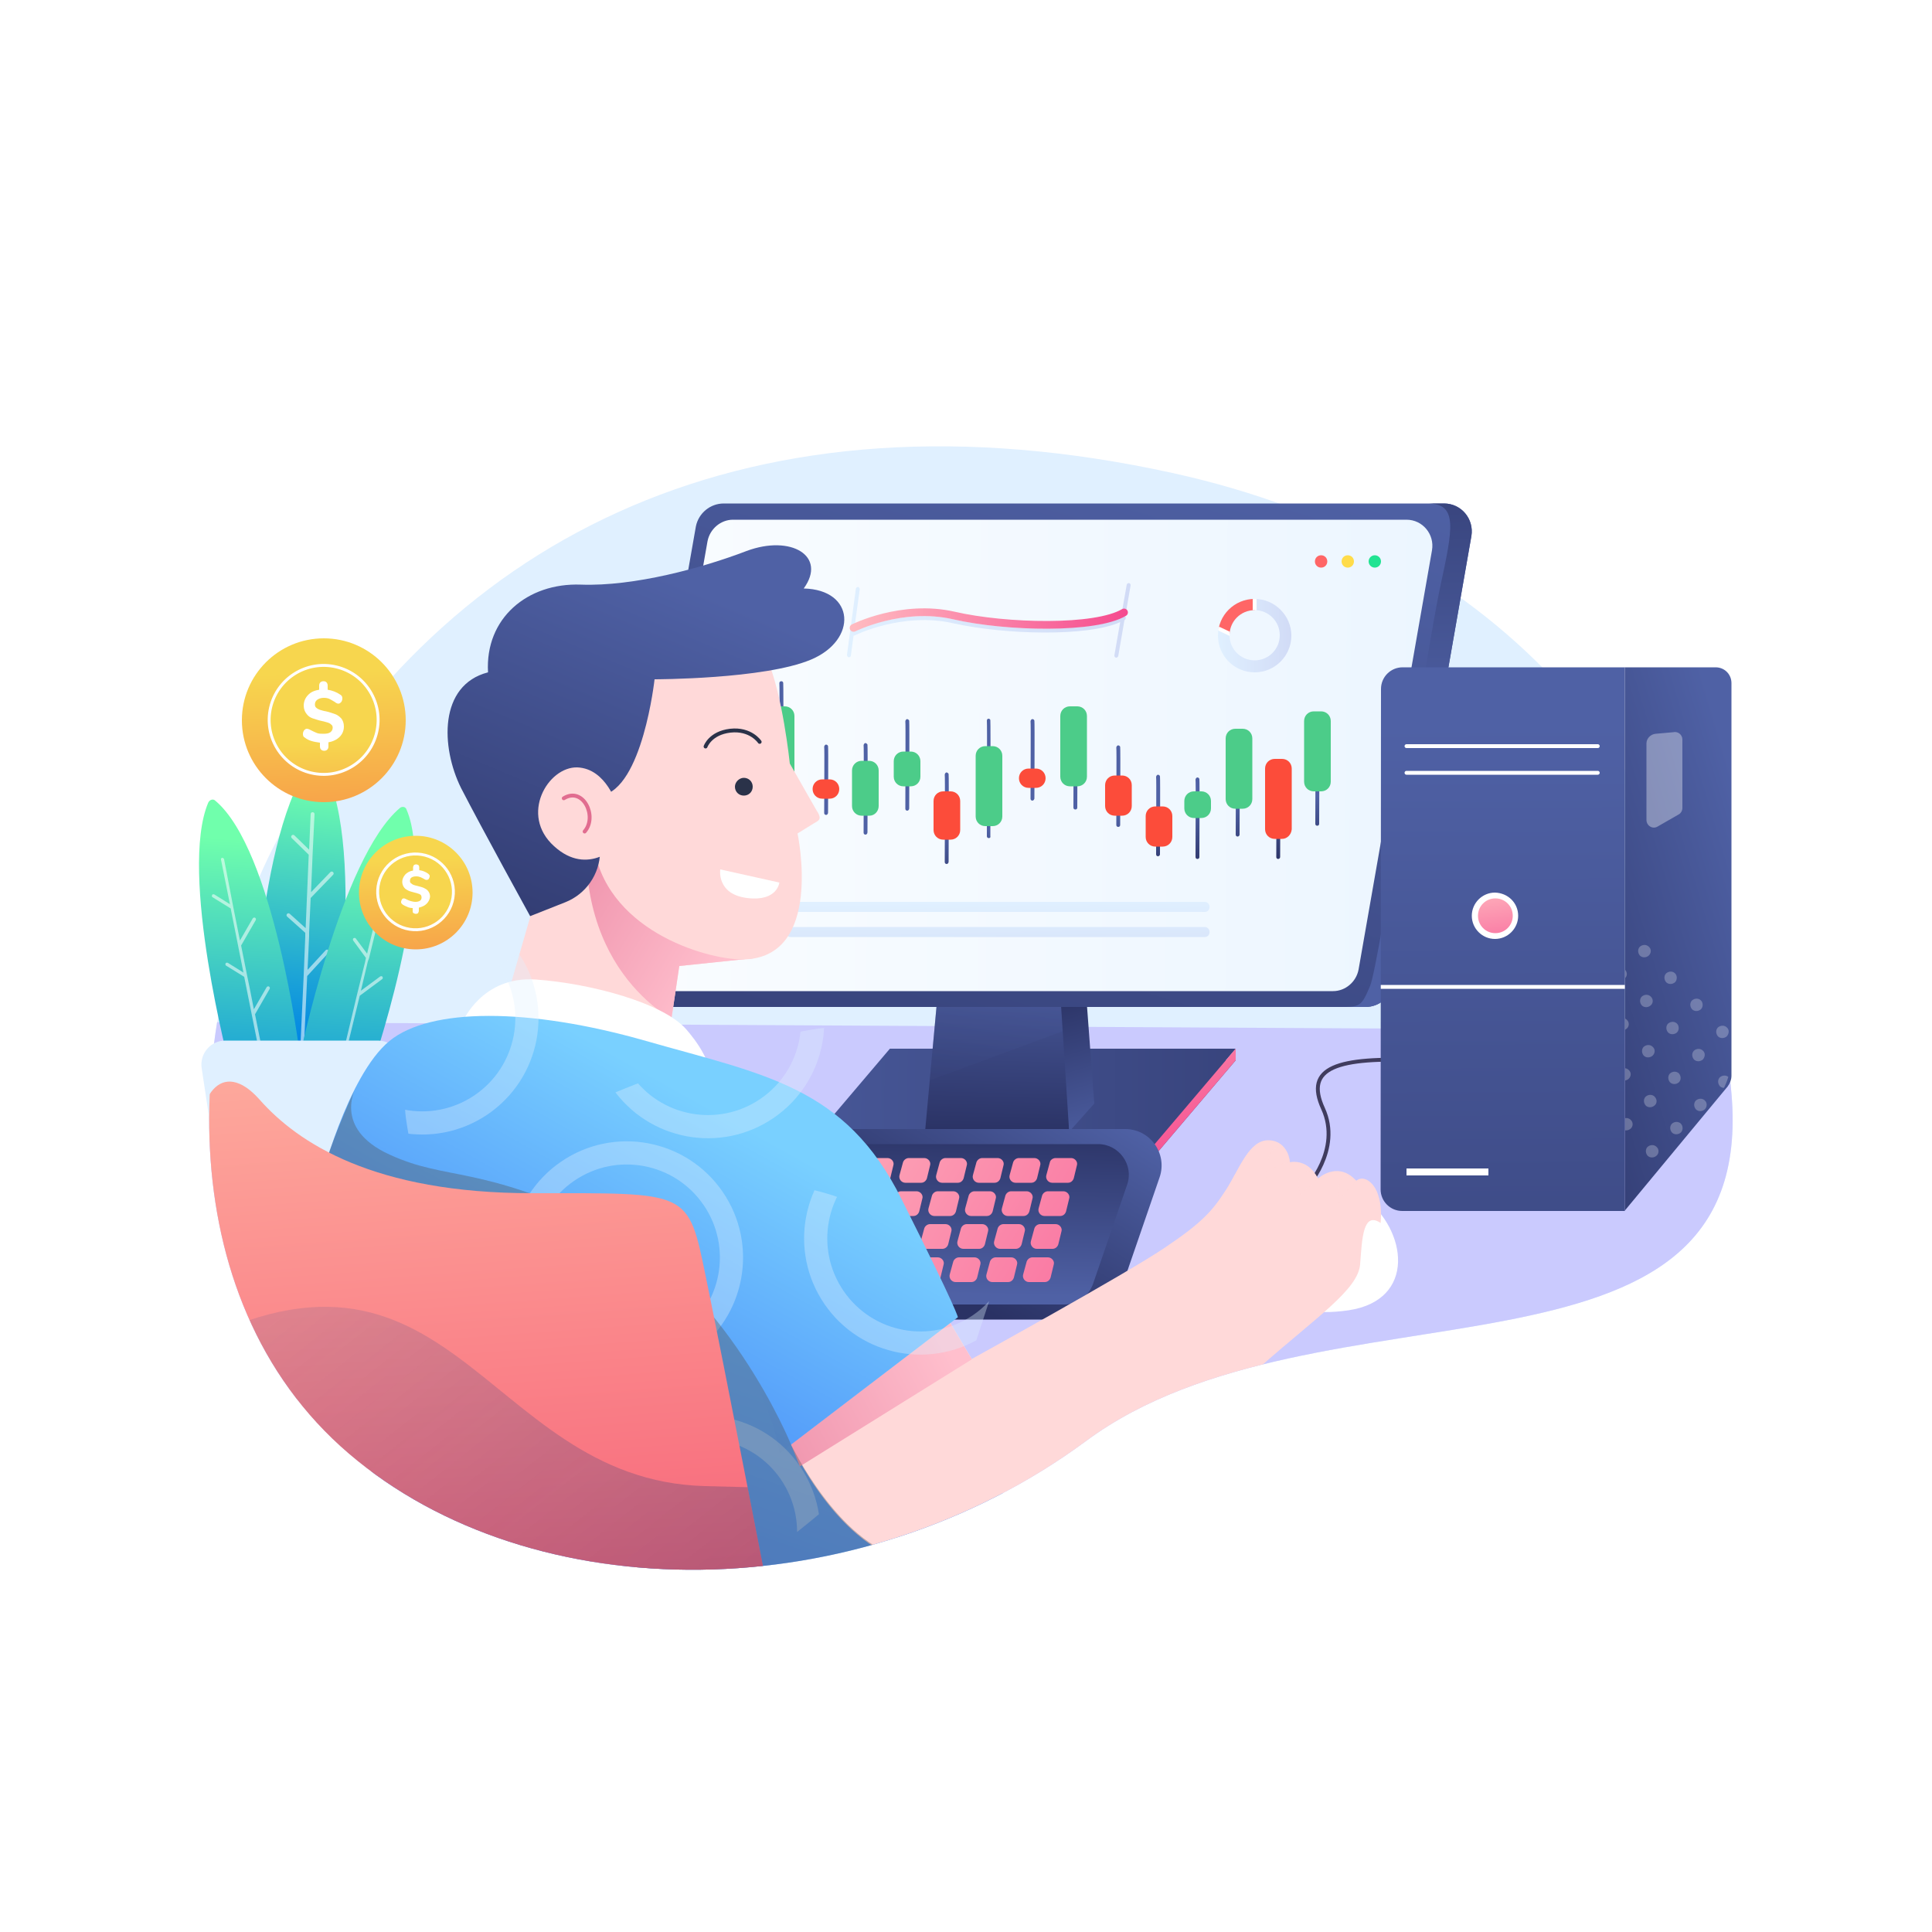 <?xml version="1.0" encoding="utf-8"?>
<!-- Generator: Adobe Illustrator 24.3.0, SVG Export Plug-In . SVG Version: 6.00 Build 0)  -->
<svg version="1.1" xmlns="http://www.w3.org/2000/svg" xmlns:xlink="http://www.w3.org/1999/xlink" x="0px" y="0px"
	 viewBox="0 0 500 500" style="enable-background:new 0 0 500 500;" xml:space="preserve">
<style type="text/css">
	.st0{fill:#FFFFFF;}
	.st1{fill:#E0F0FF;}
	.st2{clip-path:url(#SVGID_2_);fill:#CACAFE;}
	.st3{fill:url(#SVGID_3_);}
	.st4{fill:url(#SVGID_4_);}
	.st5{fill:url(#SVGID_5_);}
	.st6{opacity:0.55;fill:#FFFFFF;}
	.st7{fill:url(#SVGID_6_);}
	.st8{fill:url(#SVGID_7_);}
	.st9{fill:url(#SVGID_8_);}
	.st10{fill:url(#SVGID_9_);}
	.st11{fill:none;stroke:#FFFFFF;stroke-width:0.75;stroke-miterlimit:10;}
	.st12{fill:url(#SVGID_10_);}
	.st13{fill:url(#SVGID_11_);}
	.st14{fill:url(#SVGID_12_);}
	.st15{fill:url(#SVGID_13_);}
	.st16{fill:url(#SVGID_14_);}
	.st17{fill:url(#SVGID_15_);}
	.st18{opacity:0.35;fill:url(#SVGID_16_);}
	.st19{fill:url(#SVGID_17_);}
	.st20{fill:url(#SVGID_18_);}
	.st21{fill:url(#SVGID_19_);}
	.st22{clip-path:url(#SVGID_21_);fill:url(#SVGID_22_);}
	.st23{fill:url(#SVGID_23_);}
	.st24{fill:url(#SVGID_24_);}
	.st25{fill:url(#SVGID_25_);}
	.st26{fill:url(#SVGID_26_);}
	.st27{fill:url(#SVGID_27_);}
	.st28{fill:url(#SVGID_28_);}
	.st29{fill:url(#SVGID_29_);}
	.st30{fill:url(#SVGID_30_);}
	.st31{fill:url(#SVGID_31_);}
	.st32{fill:url(#SVGID_32_);}
	.st33{fill:url(#SVGID_33_);}
	.st34{fill:url(#SVGID_34_);}
	.st35{fill:url(#SVGID_35_);}
	.st36{fill:url(#SVGID_36_);}
	.st37{fill:#4CCC89;}
	.st38{fill:#FC4C3A;}
	.st39{fill:url(#SVGID_37_);}
	.st40{fill:url(#SVGID_38_);}
	.st41{fill:url(#SVGID_39_);}
	.st42{clip-path:url(#SVGID_41_);fill:#FF6666;stroke:#FFFFFF;stroke-miterlimit:10;}
	.st43{fill:#21E392;}
	.st44{fill:#FFDC4A;}
	.st45{fill:#FF6666;}
	.st46{fill:url(#SVGID_42_);}
	.st47{fill:none;stroke:url(#SVGID_43_);stroke-width:2;stroke-linecap:round;stroke-linejoin:round;stroke-miterlimit:10;}
	.st48{fill:none;stroke:#403C5E;stroke-miterlimit:10;}
	.st49{fill:url(#SVGID_44_);}
	.st50{fill:url(#SVGID_45_);}
	.st51{clip-path:url(#SVGID_47_);}
	.st52{fill:none;stroke:#FFFFFF;stroke-linecap:round;stroke-linejoin:round;stroke-miterlimit:10;}
	.st53{fill:none;stroke:#FFFFFF;stroke-miterlimit:10;}
	.st54{fill:url(#SVGID_48_);}
	.st55{opacity:0.35;fill:#FFFFFF;}
	.st56{clip-path:url(#SVGID_50_);}
	.st57{opacity:0.25;fill:#FFFFFF;}
	.st58{fill:url(#SVGID_51_);}
	.st59{fill:url(#SVGID_52_);}
	.st60{fill:url(#SVGID_53_);}
	.st61{fill:url(#SVGID_54_);}
	.st62{fill:url(#SVGID_55_);}
	.st63{fill:url(#SVGID_56_);}
	.st64{fill:url(#SVGID_57_);}
	.st65{fill:url(#SVGID_58_);}
	.st66{fill:url(#SVGID_59_);}
	.st67{fill:url(#SVGID_60_);}
	.st68{fill:url(#SVGID_61_);}
	.st69{fill:url(#SVGID_62_);}
	.st70{fill:url(#SVGID_63_);}
	.st71{fill:url(#SVGID_64_);}
	.st72{fill:url(#SVGID_65_);}
	.st73{fill:url(#SVGID_66_);}
	.st74{fill:url(#SVGID_67_);}
	.st75{fill:url(#SVGID_68_);}
	.st76{fill:url(#SVGID_69_);}
	.st77{fill:url(#SVGID_70_);}
	.st78{fill:url(#SVGID_71_);}
	.st79{fill:url(#SVGID_72_);}
	.st80{fill:url(#SVGID_73_);}
	.st81{fill:url(#SVGID_74_);}
	.st82{fill:url(#SVGID_75_);}
	.st83{fill:url(#SVGID_76_);}
	.st84{clip-path:url(#SVGID_78_);}
	.st85{fill:#FFD9D9;}
	.st86{clip-path:url(#SVGID_80_);fill:url(#SVGID_81_);}
	.st87{fill:url(#SVGID_82_);}
	.st88{fill:none;stroke:#E16D90;stroke-linecap:round;stroke-linejoin:round;stroke-miterlimit:10;}
	.st89{fill:#2A3249;}
	.st90{fill:none;stroke:#2A3249;stroke-linecap:round;stroke-miterlimit:10;}
	.st91{fill:url(#SVGID_83_);}
	.st92{opacity:0.55;fill:#FFD9D9;}
	.st93{fill:url(#SVGID_84_);}
	.st94{fill:url(#SVGID_85_);}
	.st95{opacity:0.35;clip-path:url(#SVGID_87_);fill:none;stroke:#E0F0FF;stroke-width:6;stroke-miterlimit:10;}
	.st96{opacity:0.36;fill:#515151;}
	.st97{fill:url(#SVGID_88_);}
	.st98{opacity:0.35;clip-path:url(#SVGID_90_);fill:url(#SVGID_91_);}
</style>
<g id="BACKGROUND">
	<rect class="st0" width="500" height="500"/>
</g>
<g id="OBJECTS">
	<g>
		<g>
			<path class="st1" d="M303.4,122.4c84.4,18.5,137.6,77.9,144.7,160.6c7,81.1-107.2,45.6-167,89.9c-59.4,43.9-143.3,43.9-190.8,3.3
				c-47.5-40.6-42.6-115.6-17.4-161C115.8,138.1,194.9,98.6,303.4,122.4z"/>
			<g>
				<defs>
					<path id="SVGID_1_" d="M303.4,122.4c84.4,18.5,137.6,77.9,144.7,160.6c7,81.1-107.2,45.6-167,89.9
						c-59.4,43.9-143.3,43.9-190.8,3.3c-47.5-40.6-42.6-115.6-17.4-161C115.8,138.1,194.9,98.6,303.4,122.4z"/>
				</defs>
				<clipPath id="SVGID_2_">
					<use xlink:href="#SVGID_1_"  style="overflow:visible;"/>
				</clipPath>
				<path class="st2" d="M50.7,264.5l420.9,2.3l-7.1,88.3c0,0-204.8,47.9-206.3,48.2c-1.5,0.3-242-54.8-242-54.8L50.7,264.5z"/>
			</g>
		</g>
		<linearGradient id="SVGID_3_" gradientUnits="userSpaceOnUse" x1="328.984" y1="231.404" x2="328.899" y2="251.064">
			<stop  offset="5.300000e-07" style="stop-color:#E0F0FF"/>
			<stop  offset="1" style="stop-color:#D1DBF6"/>
		</linearGradient>
		<polygon class="st3" points="329,237.9 331.6,237.9 330.3,240.2 329,242.5 327.6,240.2 326.3,237.9 		"/>
		<linearGradient id="SVGID_4_" gradientUnits="userSpaceOnUse" x1="328.977" y1="231.404" x2="328.892" y2="251.064">
			<stop  offset="5.300000e-07" style="stop-color:#E0F0FF"/>
			<stop  offset="1" style="stop-color:#D1DBF6"/>
		</linearGradient>
		<polygon class="st4" points="329,236.4 331.6,236.4 330.3,234.1 329,231.8 327.6,234.1 326.3,236.4 		"/>
		<g>
			<g>
				<linearGradient id="SVGID_5_" gradientUnits="userSpaceOnUse" x1="82.583" y1="202.47" x2="75.667" y2="269.83">
					<stop  offset="0" style="stop-color:#70FFAC"/>
					<stop  offset="0.278" style="stop-color:#51DDBC"/>
					<stop  offset="1" style="stop-color:#0085E5"/>
				</linearGradient>
				<path class="st5" d="M82.7,196.9c12.9,18.8,3.3,79.4,3.3,79.4l-21.2-1.4c0,0,1.6-60.7,16.2-78.1
					C81.4,196.2,82.3,196.2,82.7,196.9z"/>
				<path class="st6" d="M78.7,270.1l0.8-17.5l5.5-6c0.2-0.2,0.2-0.5,0-0.7c-0.2-0.2-0.5-0.2-0.7,0l-4.7,5.1l0.4-8.7l0-1
					c0,0,0,0,0,0l0.4-8.9l5.8-6c0.2-0.2,0.2-0.5,0-0.7c-0.2-0.2-0.5-0.2-0.7,0l-5,5.2l0.4-9.8c0,0,0,0,0,0l0.5-10.4
					c0-0.3-0.2-0.5-0.5-0.5c-0.3,0-0.5,0.2-0.5,0.5l-0.4,9.2l-3.8-3.7c-0.2-0.2-0.5-0.2-0.7,0c-0.2,0.2-0.2,0.5,0,0.7l4.4,4.3
					l-0.8,19l-4.1-3.7c-0.2-0.2-0.5-0.2-0.7,0c-0.2,0.2-0.2,0.5,0,0.7l4.7,4.2l0,1.1l-0.4,9.8c0,0,0,0,0,0l-0.8,17.3L78.7,270.1z"/>
				<linearGradient id="SVGID_6_" gradientUnits="userSpaceOnUse" x1="94.105" y1="218.987" x2="89.899" y2="295.744">
					<stop  offset="0" style="stop-color:#70FFAC"/>
					<stop  offset="1" style="stop-color:#0085E5"/>
				</linearGradient>
				<path class="st7" d="M105.2,209.5c8,18.4-9.6,68.8-9.6,68.8l-18.1-4.5c0,0,10.7-51.8,26-64.7C104.1,208.6,105,208.8,105.2,209.5
					z"/>
				<linearGradient id="SVGID_7_" gradientUnits="userSpaceOnUse" x1="66.178" y1="217.421" x2="61.969" y2="294.223">
					<stop  offset="0" style="stop-color:#70FFAC"/>
					<stop  offset="1" style="stop-color:#0085E5"/>
				</linearGradient>
				<path class="st8" d="M55.7,207.2c15.2,12.7,21.8,65,21.8,65l-18,4c0,0-13.3-50.4-5.6-68.5C54.3,206.9,55.2,206.7,55.7,207.2z"/>
				<path class="st6" d="M95.5,248C95.5,248,95.5,248,95.5,248l1.9-7.8l6-4.3c0.2-0.1,0.2-0.4,0.1-0.6c-0.1-0.2-0.4-0.2-0.6-0.1
					l-5.2,3.7l2.1-8.5c0,0,0,0,0,0l2.2-9c0.1-0.2-0.1-0.5-0.3-0.5c-0.2-0.1-0.5,0.1-0.5,0.3l-1.9,8l-2.7-3.9
					c-0.1-0.2-0.4-0.3-0.6-0.1c-0.2,0.1-0.3,0.4-0.1,0.6l3.1,4.5l-4,16.5l-2.9-3.9c-0.1-0.2-0.4-0.2-0.6-0.1
					c-0.2,0.1-0.2,0.4-0.1,0.6l3.3,4.5l-0.2,1l-2.1,8.5c0,0,0,0,0,0l-3.6,15.1H68l-2-10l3.8-6.6c0.1-0.2,0-0.5-0.2-0.6
					c-0.2-0.1-0.5,0-0.6,0.2l-3.3,5.7l-1.1-5.6l-0.6-2.9c0,0,0,0,0,0l-1.6-8l3.8-6.6c0.1-0.2,0-0.5-0.2-0.6c-0.2-0.1-0.5,0-0.6,0.2
					l-3.3,5.7l-0.6-3l-1.1-5.5c0,0,0,0,0,0L58,222.4c0-0.2-0.3-0.4-0.5-0.4c-0.2,0-0.4,0.3-0.3,0.5l2.3,11.5l-4-2.5
					c-0.2-0.1-0.5-0.1-0.6,0.1c-0.1,0.2-0.1,0.5,0.1,0.6l4.7,2.9l3.3,16.6l-4-2.5c-0.2-0.1-0.5-0.1-0.6,0.1
					c-0.1,0.2-0.1,0.5,0.1,0.6l4.7,2.9l4,20c0,0.2,0.2,0.4,0.4,0.4H89c0.2,0,0.4-0.1,0.4-0.3l3.7-15.2l5.8-4.3
					c0.2-0.1,0.2-0.4,0.1-0.6c-0.1-0.2-0.4-0.2-0.6-0.1l-5,3.7l1.8-7.6L95.5,248z"/>
				<path class="st1" d="M58.3,269.3h39.5c4,0,7,3.8,6,7.7l-10.1,42.2c-0.7,2.8-3.2,4.8-6,4.8h-23c-3.1,0-5.7-2.2-6.1-5.3l-6.4-42.2
					C51.6,272.7,54.5,269.3,58.3,269.3z"/>
			</g>
			<g>
				<g>
					<linearGradient id="SVGID_8_" gradientUnits="userSpaceOnUse" x1="83.293" y1="173.47" x2="85.013" y2="219.059">
						<stop  offset="1.396690e-02" style="stop-color:#F7D64E"/>
						<stop  offset="1" style="stop-color:#F79448"/>
					</linearGradient>
					<circle class="st9" cx="83.8" cy="186.4" r="21.2"/>
					<linearGradient id="SVGID_9_" gradientUnits="userSpaceOnUse" x1="83.982" y1="191.736" x2="85.13" y2="222.162">
						<stop  offset="1.396690e-02" style="stop-color:#F7D64E"/>
						<stop  offset="1" style="stop-color:#F79448"/>
					</linearGradient>
					<circle class="st10" cx="83.8" cy="186.4" r="14.1"/>
					
						<ellipse transform="matrix(0.23 -0.973 0.973 0.23 -116.787 224.999)" class="st11" cx="83.8" cy="186.3" rx="14.1" ry="14.1"/>
					<g>
						<path class="st0" d="M87.9,190.7c-0.7,0.7-1.7,1.2-2.9,1.4v1.1c0,0.3-0.1,0.6-0.3,0.8c-0.2,0.2-0.5,0.3-0.8,0.3
							c-0.3,0-0.6-0.1-0.8-0.3c-0.2-0.2-0.3-0.5-0.3-0.8v-1c-0.7-0.1-1.4-0.2-2.1-0.4c-0.7-0.2-1.3-0.5-1.8-0.9
							c-0.2-0.1-0.4-0.3-0.4-0.4c-0.1-0.2-0.1-0.4-0.1-0.6c0-0.3,0.1-0.6,0.3-0.9c0.2-0.2,0.4-0.4,0.7-0.4c0.2,0,0.6,0.1,0.9,0.3
							c0.6,0.3,1.2,0.6,1.7,0.8c0.5,0.2,1.1,0.2,1.7,0.2c0.8,0,1.4-0.1,1.8-0.4c0.4-0.3,0.6-0.7,0.6-1.2c0-0.3-0.1-0.6-0.4-0.8
							c-0.2-0.2-0.5-0.4-0.9-0.5c-0.4-0.1-0.9-0.3-1.5-0.4c-1-0.2-1.7-0.5-2.4-0.7c-0.6-0.2-1.2-0.6-1.6-1.2
							c-0.4-0.5-0.7-1.2-0.7-2.1c0-1,0.4-2,1.1-2.7c0.7-0.8,1.7-1.2,2.9-1.4v-1.1c0-0.3,0.1-0.6,0.3-0.8c0.2-0.2,0.5-0.3,0.8-0.3
							c0.4,0,0.6,0.1,0.8,0.3c0.2,0.2,0.3,0.5,0.3,0.8v1.1c1.2,0.2,2.3,0.6,3.3,1.3c0.2,0.1,0.3,0.3,0.4,0.4
							c0.1,0.2,0.1,0.4,0.1,0.6c0,0.3-0.1,0.6-0.3,0.9c-0.2,0.2-0.4,0.4-0.7,0.4c-0.1,0-0.3,0-0.4-0.1c-0.1,0-0.3-0.1-0.5-0.3
							c-0.5-0.3-1-0.6-1.4-0.8c-0.4-0.2-0.9-0.3-1.5-0.3c-0.7,0-1.3,0.2-1.7,0.5c-0.4,0.3-0.6,0.7-0.6,1.2c0,0.4,0.1,0.7,0.4,0.9
							c0.2,0.2,0.6,0.4,0.9,0.5c0.4,0.1,0.9,0.3,1.6,0.4c0.9,0.2,1.7,0.5,2.3,0.7c0.6,0.2,1.1,0.6,1.6,1.1c0.4,0.5,0.7,1.2,0.7,2.1
							C89,189.1,88.6,190,87.9,190.7z"/>
					</g>
				</g>
				<g>
					<linearGradient id="SVGID_10_" gradientUnits="userSpaceOnUse" x1="107.221" y1="221.979" x2="108.411" y2="253.511">
						<stop  offset="1.396690e-02" style="stop-color:#F7D64E"/>
						<stop  offset="1" style="stop-color:#F79448"/>
					</linearGradient>
					<circle class="st12" cx="107.6" cy="231" r="14.7"/>
					<linearGradient id="SVGID_11_" gradientUnits="userSpaceOnUse" x1="107.697" y1="234.613" x2="108.492" y2="255.656">
						<stop  offset="1.396690e-02" style="stop-color:#F7D64E"/>
						<stop  offset="1" style="stop-color:#F79448"/>
					</linearGradient>
					<circle class="st13" cx="107.6" cy="231" r="9.8"/>
					
						<ellipse transform="matrix(0.156 -0.988 0.988 0.156 -137.26 301.019)" class="st11" cx="107.5" cy="230.8" rx="9.8" ry="9.8"/>
					<g>
						<path class="st0" d="M110.4,233.9c-0.5,0.5-1.2,0.8-2,1v0.8c0,0.2-0.1,0.4-0.2,0.6c-0.1,0.1-0.3,0.2-0.6,0.2
							c-0.2,0-0.4-0.1-0.6-0.2c-0.2-0.1-0.2-0.3-0.2-0.6v-0.7c-0.5,0-1-0.1-1.4-0.3c-0.5-0.2-0.9-0.4-1.2-0.6
							c-0.1-0.1-0.2-0.2-0.3-0.3c-0.1-0.1-0.1-0.3-0.1-0.4c0-0.2,0.1-0.4,0.2-0.6c0.1-0.2,0.3-0.3,0.5-0.3c0.2,0,0.4,0.1,0.6,0.2
							c0.4,0.2,0.8,0.4,1.2,0.5c0.4,0.1,0.8,0.2,1.2,0.2c0.5,0,0.9-0.1,1.2-0.3c0.3-0.2,0.4-0.5,0.4-0.9c0-0.2-0.1-0.4-0.2-0.6
							c-0.2-0.1-0.4-0.3-0.6-0.3c-0.2-0.1-0.6-0.2-1-0.3c-0.7-0.2-1.2-0.3-1.6-0.5c-0.4-0.2-0.8-0.4-1.1-0.8
							c-0.3-0.4-0.5-0.9-0.5-1.5c0-0.7,0.3-1.3,0.8-1.9c0.5-0.5,1.2-0.9,2-1v-0.8c0-0.2,0.1-0.4,0.2-0.6c0.2-0.1,0.3-0.2,0.6-0.2
							c0.2,0,0.4,0.1,0.6,0.2c0.1,0.1,0.2,0.3,0.2,0.6v0.7c0.8,0.1,1.6,0.4,2.3,0.9c0.1,0.1,0.2,0.2,0.3,0.3
							c0.1,0.1,0.1,0.3,0.1,0.4c0,0.2-0.1,0.4-0.2,0.6c-0.1,0.2-0.3,0.3-0.5,0.3c-0.1,0-0.2,0-0.3,0c-0.1,0-0.2-0.1-0.4-0.2
							c-0.4-0.2-0.7-0.4-1-0.5c-0.3-0.1-0.6-0.2-1.1-0.2c-0.5,0-0.9,0.1-1.2,0.3c-0.3,0.2-0.4,0.5-0.4,0.9c0,0.3,0.1,0.5,0.3,0.6
							c0.2,0.2,0.4,0.3,0.6,0.4c0.3,0.1,0.6,0.2,1.1,0.3c0.7,0.2,1.2,0.3,1.6,0.5c0.4,0.2,0.8,0.4,1.1,0.8c0.3,0.4,0.5,0.8,0.5,1.5
							C111.2,232.8,110.9,233.4,110.4,233.9z"/>
					</g>
				</g>
			</g>
		</g>
		<g>
			<g>
				<g>
					<g>
						<linearGradient id="SVGID_12_" gradientUnits="userSpaceOnUse" x1="429.049" y1="290.834" x2="148.158" y2="289.426">
							<stop  offset="0" style="stop-color:#2A3264"/>
							<stop  offset="1" style="stop-color:#4F61A5"/>
						</linearGradient>
						<polygon class="st14" points="288.3,308.5 198.8,308.5 230.3,271.4 319.8,271.4 						"/>
						<linearGradient id="SVGID_13_" gradientUnits="userSpaceOnUse" x1="429.049" y1="293.773" x2="148.158" y2="292.364">
							<stop  offset="0" style="stop-color:#2A3264"/>
							<stop  offset="1" style="stop-color:#4F61A5"/>
						</linearGradient>
						<polygon class="st15" points="288.3,311.5 198.8,311.5 230.3,274.4 319.8,274.4 						"/>
						<linearGradient id="SVGID_14_" gradientUnits="userSpaceOnUse" x1="245.687" y1="248.277" x2="267.059" y2="316.133">
							<stop  offset="1.396650e-02" style="stop-color:#FFBAC0"/>
							<stop  offset="0.814" style="stop-color:#F75F98"/>
							<stop  offset="1" style="stop-color:#F54A8F"/>
						</linearGradient>
						<polygon class="st16" points="319.8,271.4 319.8,274.4 288.3,311.5 198.8,311.5 198.8,308.5 288.3,308.5 						"/>
						<linearGradient id="SVGID_15_" gradientUnits="userSpaceOnUse" x1="258.056" y1="293.8" x2="259.343" y2="244.729">
							<stop  offset="0" style="stop-color:#2A3264"/>
							<stop  offset="1" style="stop-color:#4F61A5"/>
						</linearGradient>
						<polygon class="st17" points="242.6,258 239.4,292.9 276.7,292.9 275.5,259.2 						"/>
						<linearGradient id="SVGID_16_" gradientUnits="userSpaceOnUse" x1="252.143" y1="301.735" x2="260.823" y2="250.672">
							<stop  offset="0" style="stop-color:#2A3264"/>
							<stop  offset="1" style="stop-color:#4F61A5"/>
						</linearGradient>
						<polygon class="st18" points="275,266.9 240.6,279.6 242.6,258 274.6,259.2 						"/>
						<linearGradient id="SVGID_17_" gradientUnits="userSpaceOnUse" x1="273.376" y1="256.915" x2="284.866" y2="296.745">
							<stop  offset="0" style="stop-color:#2A3264"/>
							<stop  offset="1" style="stop-color:#4F61A5"/>
						</linearGradient>
						<polygon class="st19" points="276.7,292.9 283.2,285.6 281.3,260.2 274.6,260.2 						"/>
						<linearGradient id="SVGID_18_" gradientUnits="userSpaceOnUse" x1="211.496" y1="382.848" x2="298.815" y2="104.805">
							<stop  offset="0" style="stop-color:#2A3264"/>
							<stop  offset="1" style="stop-color:#4F61A5"/>
						</linearGradient>
						<path class="st20" d="M187.3,130.3h186.4c4.5,0,7.8,4,7.1,8.4l-20.3,116c-0.6,3.4-3.6,5.9-7.1,5.9H166.8c-4.5,0-7.8-4-7.1-8.4
							l20.4-116C180.8,132.8,183.8,130.3,187.3,130.3z"/>
						<linearGradient id="SVGID_19_" gradientUnits="userSpaceOnUse" x1="557.245" y1="196.955" x2="77.55" y2="194.55">
							<stop  offset="5.300000e-07" style="stop-color:#E0F0FF"/>
							<stop  offset="1" style="stop-color:#FFFFFF"/>
						</linearGradient>
						<path class="st21" d="M189.7,134.5H364c4.2,0,7.3,3.8,6.6,7.9l-19,108.5c-0.6,3.2-3.4,5.6-6.6,5.6H170.6
							c-4.2,0-7.3-3.8-6.6-7.9l19.1-108.5C183.7,136.9,186.5,134.5,189.7,134.5z"/>
					</g>
					<g>
						<defs>
							<path id="SVGID_20_" d="M187.3,130.3h186.4c4.5,0,7.8,4,7.1,8.4l-20.3,116c-0.6,3.4-3.6,5.9-7.1,5.9H166.8
								c-4.5,0-7.8-4-7.1-8.4l20.4-116C180.8,132.8,183.8,130.3,187.3,130.3z"/>
						</defs>
						<clipPath id="SVGID_21_">
							<use xlink:href="#SVGID_20_"  style="overflow:visible;"/>
						</clipPath>
						<linearGradient id="SVGID_22_" gradientUnits="userSpaceOnUse" x1="366.424" y1="88.726" x2="369.828" y2="191.194">
							<stop  offset="0" style="stop-color:#2A3264"/>
							<stop  offset="1" style="stop-color:#4F61A5"/>
						</linearGradient>
						<path class="st22" d="M369.4,130.3c8,0,6.6,6.4,3.3,21.7c-3.3,15.3-15.8,97.6-18.1,103.1c-2.3,5.5-2.6,5.5-8.2,5.5
							c8.4,8.2,21.7,1.4,21.7,1.4l25.3-136.9L369.4,130.3z"/>
					</g>
				</g>
				<g>
					<g>
						<linearGradient id="SVGID_23_" gradientUnits="userSpaceOnUse" x1="206.61" y1="236.15" x2="204.95" y2="220.065">
							<stop  offset="0" style="stop-color:#2A3264"/>
							<stop  offset="1" style="stop-color:#4F61A5"/>
						</linearGradient>
						<path class="st23" d="M202.2,209.8c-0.3,0-0.5-0.2-0.5-0.5c0-10.9,0.1-31.6,0-32.5c0-0.3,0.2-0.5,0.5-0.5
							c0.3,0,0.5,0.2,0.5,0.5c0.1,1.2,0,31.4,0,32.6C202.7,209.6,202.4,209.8,202.2,209.8z"/>
					</g>
					<g>
						<linearGradient id="SVGID_24_" gradientUnits="userSpaceOnUse" x1="217.193" y1="235.058" x2="215.533" y2="218.973">
							<stop  offset="0" style="stop-color:#2A3264"/>
							<stop  offset="1" style="stop-color:#4F61A5"/>
						</linearGradient>
						<path class="st24" d="M213.8,210.9C213.8,210.9,213.8,210.9,213.8,210.9c-0.3,0-0.5-0.2-0.5-0.5c0-6.5,0.1-16.5,0-17.1
							c0-0.3,0.2-0.5,0.4-0.6c0.3,0,0.5,0.1,0.6,0.4c0.1,0.6,0,14.5,0,17.2C214.3,210.7,214,210.9,213.8,210.9z"/>
					</g>
					<g>
						<linearGradient id="SVGID_25_" gradientUnits="userSpaceOnUse" x1="227.051" y1="234.041" x2="225.391" y2="217.956">
							<stop  offset="0" style="stop-color:#2A3264"/>
							<stop  offset="1" style="stop-color:#4F61A5"/>
						</linearGradient>
						<path class="st25" d="M224,216C224,216,224,216,224,216c-0.3,0-0.5-0.2-0.5-0.5c0-8.7,0.1-21.9,0-22.6c0-0.3,0.2-0.5,0.4-0.6
							c0.3,0,0.5,0.2,0.6,0.4c0.1,0.8,0,20.5,0,22.7C224.5,215.8,224.2,216,224,216z"/>
					</g>
					<g>
						<linearGradient id="SVGID_26_" gradientUnits="userSpaceOnUse" x1="238.361" y1="232.874" x2="236.701" y2="216.789">
							<stop  offset="0" style="stop-color:#2A3264"/>
							<stop  offset="1" style="stop-color:#4F61A5"/>
						</linearGradient>
						<path class="st26" d="M234.8,209.8C234.8,209.8,234.8,209.8,234.8,209.8c-0.3,0-0.5-0.2-0.5-0.5c0-8.7,0.1-21.9,0-22.6
							c0-0.3,0.2-0.5,0.4-0.6c0.3,0,0.5,0.2,0.6,0.4c0.1,0.8,0,20.5,0,22.7C235.3,209.6,235,209.8,234.8,209.8z"/>
					</g>
					<g>
						<linearGradient id="SVGID_27_" gradientUnits="userSpaceOnUse" x1="247.084" y1="231.974" x2="245.424" y2="215.889">
							<stop  offset="0" style="stop-color:#2A3264"/>
							<stop  offset="1" style="stop-color:#4F61A5"/>
						</linearGradient>
						<path class="st27" d="M245,223.6C245,223.6,245,223.6,245,223.6c-0.3,0-0.5-0.2-0.5-0.5c0-8.7,0.1-21.9,0-22.6
							c0-0.3,0.2-0.5,0.4-0.6c0.3,0,0.5,0.2,0.6,0.4c0.1,0.8,0,20.5,0,22.7C245.5,223.3,245.3,223.6,245,223.6z"/>
					</g>
					<g>
						<linearGradient id="SVGID_28_" gradientUnits="userSpaceOnUse" x1="258.918" y1="230.753" x2="257.259" y2="214.668">
							<stop  offset="0" style="stop-color:#2A3264"/>
							<stop  offset="1" style="stop-color:#4F61A5"/>
						</linearGradient>
						<path class="st28" d="M255.9,216.9C255.9,216.9,255.9,216.9,255.9,216.9c-0.3,0-0.5-0.2-0.5-0.5c0-8,0.1-29,0-29.9
							c0-0.3,0.2-0.5,0.4-0.5c0.3,0,0.5,0.2,0.5,0.4c0.1,1.1,0,28.8,0,30C256.4,216.7,256.2,216.9,255.9,216.9z"/>
					</g>
					<g>
						<linearGradient id="SVGID_29_" gradientUnits="userSpaceOnUse" x1="270.542" y1="229.554" x2="268.883" y2="213.469">
							<stop  offset="0" style="stop-color:#2A3264"/>
							<stop  offset="1" style="stop-color:#4F61A5"/>
						</linearGradient>
						<path class="st29" d="M267.2,207.2C267.2,207.2,267.1,207.2,267.2,207.2c-0.3,0-0.5-0.2-0.5-0.5c0-7.7,0.1-19.4,0-20
							c0-0.3,0.2-0.5,0.4-0.6c0.3,0,0.5,0.1,0.6,0.4c0.1,0.7,0,18.2,0,20.2C267.6,207,267.4,207.2,267.2,207.2z"/>
					</g>
					<g>
						<linearGradient id="SVGID_30_" gradientUnits="userSpaceOnUse" x1="281.333" y1="228.44" x2="279.673" y2="212.355">
							<stop  offset="0" style="stop-color:#2A3264"/>
							<stop  offset="1" style="stop-color:#4F61A5"/>
						</linearGradient>
						<path class="st30" d="M278.3,209.5C278.3,209.5,278.3,209.5,278.3,209.5c-0.3,0-0.5-0.2-0.5-0.5c0-7.7,0.1-19.4,0-20
							c0-0.3,0.2-0.5,0.4-0.6c0.3,0,0.5,0.1,0.6,0.4c0.1,0.7,0,18.2,0,20.2C278.8,209.3,278.6,209.5,278.3,209.5z"/>
					</g>
					<g>
						<linearGradient id="SVGID_31_" gradientUnits="userSpaceOnUse" x1="291.9" y1="227.35" x2="290.24" y2="211.265">
							<stop  offset="0" style="stop-color:#2A3264"/>
							<stop  offset="1" style="stop-color:#4F61A5"/>
						</linearGradient>
						<path class="st31" d="M289.4,214C289.4,214,289.4,214,289.4,214c-0.3,0-0.5-0.2-0.5-0.5c0-7.7,0.1-19.4,0-20
							c0-0.3,0.2-0.5,0.4-0.6c0.3,0,0.5,0.1,0.6,0.4c0.1,0.7,0,18.2,0,20.2C289.9,213.8,289.7,214,289.4,214z"/>
					</g>
					<g>
						<linearGradient id="SVGID_32_" gradientUnits="userSpaceOnUse" x1="301.249" y1="226.386" x2="299.589" y2="210.3">
							<stop  offset="0" style="stop-color:#2A3264"/>
							<stop  offset="1" style="stop-color:#4F61A5"/>
						</linearGradient>
						<path class="st32" d="M299.7,221.6C299.7,221.6,299.7,221.6,299.7,221.6c-0.3,0-0.5-0.2-0.5-0.5c0-7.7,0.1-19.4,0-20
							c0-0.3,0.2-0.5,0.4-0.6c0.3,0,0.5,0.1,0.6,0.4c0.1,0.7,0,18.2,0,20.2C300.2,221.4,299.9,221.6,299.7,221.6z"/>
					</g>
					<g>
						<linearGradient id="SVGID_33_" gradientUnits="userSpaceOnUse" x1="311.306" y1="225.348" x2="309.646" y2="209.263">
							<stop  offset="0" style="stop-color:#2A3264"/>
							<stop  offset="1" style="stop-color:#4F61A5"/>
						</linearGradient>
						<path class="st33" d="M309.9,222.3C309.9,222.3,309.9,222.3,309.9,222.3c-0.3,0-0.5-0.2-0.5-0.5c0-7.7,0.1-19.4,0-20
							c0-0.3,0.2-0.5,0.4-0.6c0.3,0,0.5,0.1,0.6,0.4c0.1,0.7,0,18.2,0,20.2C310.4,222.1,310.2,222.3,309.9,222.3z"/>
					</g>
					<g>
						<linearGradient id="SVGID_34_" gradientUnits="userSpaceOnUse" x1="322.22" y1="224.222" x2="320.561" y2="208.137">
							<stop  offset="0" style="stop-color:#2A3264"/>
							<stop  offset="1" style="stop-color:#4F61A5"/>
						</linearGradient>
						<path class="st34" d="M320.3,216.5C320.3,216.5,320.3,216.5,320.3,216.5c-0.3,0-0.5-0.2-0.5-0.5c0-7.7,0.1-19.4,0-20
							c0-0.3,0.2-0.5,0.4-0.6c0.3,0,0.5,0.1,0.6,0.4c0.1,0.7,0,18.2,0,20.2C320.8,216.2,320.6,216.5,320.3,216.5z"/>
					</g>
					<g>
						<linearGradient id="SVGID_35_" gradientUnits="userSpaceOnUse" x1="331.945" y1="223.218" x2="330.286" y2="207.133">
							<stop  offset="0" style="stop-color:#2A3264"/>
							<stop  offset="1" style="stop-color:#4F61A5"/>
						</linearGradient>
						<path class="st35" d="M330.8,222.3C330.8,222.3,330.8,222.3,330.8,222.3c-0.3,0-0.5-0.2-0.5-0.5c0-7.7,0.1-19.4,0-20
							c0-0.3,0.2-0.5,0.4-0.6c0.3,0,0.5,0.1,0.6,0.4c0.1,0.7,0,18.2,0,20.2C331.3,222.1,331,222.3,330.8,222.3z"/>
					</g>
					<g>
						<linearGradient id="SVGID_36_" gradientUnits="userSpaceOnUse" x1="342.872" y1="222.091" x2="341.213" y2="206.006">
							<stop  offset="0" style="stop-color:#2A3264"/>
							<stop  offset="1" style="stop-color:#4F61A5"/>
						</linearGradient>
						<path class="st36" d="M340.9,213.7C340.9,213.7,340.9,213.7,340.9,213.7c-0.3,0-0.5-0.2-0.5-0.5c0-7.7,0.1-19.4,0-20
							c0-0.3,0.2-0.5,0.4-0.6c0.3,0,0.5,0.1,0.6,0.4c0.1,0.7,0,18.2,0,20.2C341.4,213.5,341.2,213.7,340.9,213.7z"/>
					</g>
					<path class="st37" d="M203.1,203.5h-1.9c-1.4,0-2.5-1.1-2.5-2.5v-15.7c0-1.4,1.1-2.5,2.5-2.5h1.9c1.4,0,2.5,1.1,2.5,2.5V201
						C205.6,202.4,204.5,203.5,203.1,203.5z"/>
					<path class="st38" d="M214.7,206.7h-1.9c-1.4,0-2.5-1.1-2.5-2.5l0,0c0-1.4,1.1-2.5,2.5-2.5h1.9c1.4,0,2.5,1.1,2.5,2.5l0,0
						C217.2,205.6,216.1,206.7,214.7,206.7z"/>
					<path class="st37" d="M225,211.1H223c-1.4,0-2.5-1.1-2.5-2.5v-9.2c0-1.4,1.1-2.5,2.5-2.5h1.9c1.4,0,2.5,1.1,2.5,2.5v9.2
						C227.4,210,226.3,211.1,225,211.1z"/>
					<path class="st37" d="M235.7,203.5h-1.9c-1.4,0-2.5-1.1-2.5-2.5v-4c0-1.4,1.1-2.5,2.5-2.5h1.9c1.4,0,2.5,1.1,2.5,2.5v4
						C238.2,202.4,237.1,203.5,235.7,203.5z"/>
					<path class="st38" d="M246,217.3h-1.9c-1.4,0-2.5-1.1-2.5-2.5v-7.5c0-1.4,1.1-2.5,2.5-2.5h1.9c1.4,0,2.5,1.1,2.5,2.5v7.5
						C248.5,216.2,247.4,217.3,246,217.3z"/>
					<path class="st37" d="M256.9,213.8H255c-1.4,0-2.5-1.1-2.5-2.5v-15.7c0-1.4,1.1-2.5,2.5-2.5h1.9c1.4,0,2.5,1.1,2.5,2.5v15.7
						C259.4,212.7,258.3,213.8,256.9,213.8z"/>
					<path class="st38" d="M268.1,203.9h-1.9c-1.4,0-2.5-1.1-2.5-2.5l0,0c0-1.4,1.1-2.5,2.5-2.5h1.9c1.4,0,2.5,1.1,2.5,2.5l0,0
						C270.6,202.8,269.5,203.9,268.1,203.9z"/>
					<path class="st37" d="M278.8,203.5h-1.9c-1.4,0-2.5-1.1-2.5-2.5v-15.7c0-1.4,1.1-2.5,2.5-2.5h1.9c1.4,0,2.5,1.1,2.5,2.5V201
						C281.3,202.4,280.2,203.5,278.8,203.5z"/>
					<path class="st38" d="M290.4,211.1h-1.9c-1.4,0-2.5-1.1-2.5-2.5v-5.4c0-1.4,1.1-2.5,2.5-2.5h1.9c1.4,0,2.5,1.1,2.5,2.5v5.4
						C292.9,210,291.8,211.1,290.4,211.1z"/>
					<path class="st38" d="M300.9,219.1H299c-1.4,0-2.5-1.1-2.5-2.5v-5.4c0-1.4,1.1-2.5,2.5-2.5h1.9c1.4,0,2.5,1.1,2.5,2.5v5.4
						C303.4,218,302.3,219.1,300.9,219.1z"/>
					<path class="st37" d="M310.9,211.7H309c-1.4,0-2.5-1.1-2.5-2.5v-1.9c0-1.4,1.1-2.5,2.5-2.5h1.9c1.4,0,2.5,1.1,2.5,2.5v1.9
						C313.4,210.6,312.3,211.7,310.9,211.7z"/>
					<path class="st37" d="M321.6,209.3h-1.9c-1.4,0-2.5-1.1-2.5-2.5v-15.7c0-1.4,1.1-2.5,2.5-2.5h1.9c1.4,0,2.5,1.1,2.5,2.5v15.7
						C324.1,208.2,323,209.3,321.6,209.3z"/>
					<path class="st38" d="M331.8,217.1h-1.9c-1.4,0-2.5-1.1-2.5-2.5v-15.7c0-1.4,1.1-2.5,2.5-2.5h1.9c1.4,0,2.5,1.1,2.5,2.5v15.7
						C334.2,216,333.1,217.1,331.8,217.1z"/>
					<path class="st37" d="M341.9,204.8H340c-1.4,0-2.5-1.1-2.5-2.5v-15.7c0-1.4,1.1-2.5,2.5-2.5h1.9c1.4,0,2.5,1.1,2.5,2.5v15.7
						C344.4,203.7,343.3,204.8,341.9,204.8z"/>
				</g>
				<linearGradient id="SVGID_37_" gradientUnits="userSpaceOnUse" x1="258.16" y1="233.125" x2="258.586" y2="255.764">
					<stop  offset="5.300000e-07" style="stop-color:#E0F0FF"/>
					<stop  offset="1" style="stop-color:#D1DBF6"/>
				</linearGradient>
				<path class="st39" d="M311.8,236H204.6c-0.7,0-1.3-0.6-1.3-1.3l0,0c0-0.7,0.6-1.3,1.3-1.3h107.2c0.8,0,1.4,0.8,1.2,1.6l0,0
					C312.9,235.6,312.4,236,311.8,236z"/>
				<linearGradient id="SVGID_38_" gradientUnits="userSpaceOnUse" x1="258.038" y1="233.127" x2="258.464" y2="255.766">
					<stop  offset="5.300000e-07" style="stop-color:#E0F0FF"/>
					<stop  offset="1" style="stop-color:#D1DBF6"/>
				</linearGradient>
				<path class="st40" d="M311.8,242.5H204.6c-0.7,0-1.3-0.6-1.3-1.3l0,0c0-0.7,0.6-1.3,1.3-1.3h107.2c0.8,0,1.4,0.8,1.2,1.6l0,0
					C312.9,242.1,312.4,242.5,311.8,242.5z"/>
				<g>
					<g>
						<linearGradient id="SVGID_39_" gradientUnits="userSpaceOnUse" x1="315.148" y1="164.444" x2="334.233" y2="164.444">
							<stop  offset="5.300000e-07" style="stop-color:#E0F0FF"/>
							<stop  offset="1" style="stop-color:#D1DBF6"/>
						</linearGradient>
						<path class="st41" d="M324.7,174c-5.3,0-9.5-4.3-9.5-9.5c0-5.3,4.3-9.5,9.5-9.5s9.5,4.3,9.5,9.5
							C334.2,169.7,330,174,324.7,174z M324.7,157.9c-3.6,0-6.5,2.9-6.5,6.5c0,3.6,2.9,6.5,6.5,6.5s6.5-2.9,6.5-6.5
							C331.2,160.8,328.3,157.9,324.7,157.9z"/>
					</g>
					<g>
						<defs>
							<path id="SVGID_40_" d="M324.7,174c-5.3,0-9.5-4.3-9.5-9.5c0-5.3,4.3-9.5,9.5-9.5s9.5,4.3,9.5,9.5
								C334.2,169.7,330,174,324.7,174z M324.7,157.9c-3.6,0-6.5,2.9-6.5,6.5c0,3.6,2.9,6.5,6.5,6.5s6.5-2.9,6.5-6.5
								C331.2,160.8,328.3,157.9,324.7,157.9z"/>
						</defs>
						<clipPath id="SVGID_41_">
							<use xlink:href="#SVGID_40_"  style="overflow:visible;"/>
						</clipPath>
						<path class="st42" d="M313.1,161.6l8.9,4.2l2.7-1.4V152C324.7,152,316.3,149.1,313.1,161.6z"/>
					</g>
				</g>
				<g>
					<circle class="st43" cx="355.8" cy="145.3" r="1.6"/>
					<path class="st44" d="M350.4,145.3c0,0.9-0.7,1.6-1.6,1.6c-0.9,0-1.6-0.7-1.6-1.6s0.7-1.6,1.6-1.6
						C349.7,143.7,350.4,144.4,350.4,145.3z"/>
					<path class="st45" d="M343.5,145.3c0,0.9-0.7,1.6-1.6,1.6c-0.9,0-1.6-0.7-1.6-1.6s0.7-1.6,1.6-1.6
						C342.8,143.7,343.5,144.4,343.5,145.3z"/>
				</g>
				<g>
					<linearGradient id="SVGID_42_" gradientUnits="userSpaceOnUse" x1="219.25" y1="160.521" x2="292.633" y2="160.521">
						<stop  offset="5.300000e-07" style="stop-color:#E0F0FF"/>
						<stop  offset="1" style="stop-color:#D1DBF6"/>
					</linearGradient>
					<path class="st46" d="M291.2,159.6l1.4-8.1c0-0.3-0.1-0.5-0.4-0.6c-0.3,0-0.5,0.1-0.6,0.4l-1.5,8.5c-7.5,3.9-29.7,3.6-43.2,0.5
						c-12.1-2.8-23.6,2-25.9,3.1l1.5-10.9c0-0.3-0.2-0.5-0.4-0.6c-0.3,0-0.5,0.2-0.6,0.4l-2.3,17.2c0,0.3,0.2,0.5,0.4,0.6
						c0,0,0,0,0.1,0c0.2,0,0.5-0.2,0.5-0.4l0.7-5.2c0.1,0,0.1,0,0.2,0c0.1-0.1,12.5-6.2,25.6-3.2c13.4,3,34.8,3.5,43.2-0.3l-1.5,8.6
						c0,0.3,0.1,0.5,0.4,0.6c0,0,0.1,0,0.1,0c0.2,0,0.4-0.2,0.5-0.4l1.6-9.3c0,0,0.1,0,0.1-0.1c0.2-0.1,0.3-0.4,0.2-0.7
						C291.3,159.6,291.3,159.6,291.2,159.6z"/>
					<linearGradient id="SVGID_43_" gradientUnits="userSpaceOnUse" x1="219.91" y1="160.463" x2="291.904" y2="160.463">
						<stop  offset="1.396650e-02" style="stop-color:#FFBAC0"/>
						<stop  offset="0.814" style="stop-color:#F75F98"/>
						<stop  offset="1" style="stop-color:#F54A8F"/>
					</linearGradient>
					<path class="st47" d="M220.9,162.5c0,0,12.5-6.3,26-3.2c13.5,3.1,36.6,3.6,44-0.8"/>
				</g>
			</g>
			<g>
				<g>
					<path class="st0" d="M352.8,309.7c11.5,8.6,13.8,26.8-3.8,29.4c-17.6,2.6-25.8-6.1-24.3-17.1
						C326.3,311,341.6,301.3,352.8,309.7z"/>
					<path class="st48" d="M367.6,274.4c-21.6-0.9-30.1,1.8-25.2,12.5c4.9,10.7-4.4,20.6-4.4,20.6"/>
				</g>
				<g>
					<linearGradient id="SVGID_44_" gradientUnits="userSpaceOnUse" x1="390.204" y1="475.589" x2="388.672" y2="187.589">
						<stop  offset="0" style="stop-color:#2A3264"/>
						<stop  offset="1" style="stop-color:#4F61A5"/>
					</linearGradient>
					<path class="st49" d="M420.5,172.7H363c-3.1,0-5.6,2.5-5.6,5.6l-0.1,129.5c0,3.1,2.5,5.6,5.6,5.6h57.6V172.7L420.5,172.7z"/>
					<linearGradient id="SVGID_45_" gradientUnits="userSpaceOnUse" x1="376.299" y1="256.081" x2="457.781" y2="231.939">
						<stop  offset="0" style="stop-color:#2A3264"/>
						<stop  offset="1" style="stop-color:#4F61A5"/>
					</linearGradient>
					<path class="st50" d="M420.5,172.7H444c2.3,0,4.1,1.8,4.1,4.1v101.6c0,1-0.4,2-1,2.8l-26.6,32.1V172.7z"/>
					<g>
						<defs>
							<path id="SVGID_46_" d="M420.5,172.7H363c-3.1,0-5.6,2.5-5.6,5.6l-0.1,129.5c0,3.1,2.5,5.6,5.6,5.6h57.6V172.7"/>
						</defs>
						<clipPath id="SVGID_47_">
							<use xlink:href="#SVGID_46_"  style="overflow:visible;"/>
						</clipPath>
						<g class="st51">
							<line class="st52" x1="364" y1="193.1" x2="413.5" y2="193.1"/>
							<line class="st52" x1="364" y1="200" x2="413.5" y2="200"/>
							<line class="st53" x1="353.5" y1="255.4" x2="424" y2="255.4"/>
							<path class="st0" d="M392.9,237c0,3.3-2.7,6-6,6c-3.3,0-6-2.7-6-6c0-3.3,2.7-6,6-6C390.3,231.1,392.9,233.7,392.9,237z"/>
							<linearGradient id="SVGID_48_" gradientUnits="userSpaceOnUse" x1="385.598" y1="227.391" x2="389.505" y2="254.368">
								<stop  offset="1.396650e-02" style="stop-color:#FFBAC0"/>
								<stop  offset="0.814" style="stop-color:#F75F98"/>
								<stop  offset="1" style="stop-color:#F54A8F"/>
							</linearGradient>
							<path class="st54" d="M391.5,237c0,2.5-2,4.5-4.5,4.5s-4.5-2-4.5-4.5s2-4.5,4.5-4.5S391.5,234.5,391.5,237z"/>
							<rect x="364" y="302.4" class="st0" width="21.2" height="1.8"/>
						</g>
					</g>
					<path class="st55" d="M426.1,192.4v19.8c0,1.5,1.6,2.5,2.9,1.7l5.4-3.1c0.6-0.3,1-1,1-1.7v-17.7c0-1.3-1.2-2.2-2.4-1.9
						l-4.5,0.4C427.2,190,426.1,191.1,426.1,192.4z"/>
					<g>
						<defs>
							<path id="SVGID_49_" d="M423.2,172.7h6.1c10.4,0,18.8,8.4,18.8,18.8v81.7c0,4.4-1.5,8.6-4.3,12l-23.2,28.1v-138
								C420.5,173.9,421.7,172.7,423.2,172.7z"/>
						</defs>
						<clipPath id="SVGID_50_">
							<use xlink:href="#SVGID_49_"  style="overflow:visible;"/>
						</clipPath>
						<g class="st56">
							<g>
								<path class="st57" d="M420,240.3c-0.7,0.6-1.7,0.6-2.3,0c-0.6-0.7-0.6-1.7,0-2.3c0.7-0.6,1.7-0.6,2.3,0
									C420.7,238.6,420.7,239.7,420,240.3z"/>
								<path class="st57" d="M426.7,247.3c-0.7,0.6-1.7,0.6-2.3,0c-0.6-0.7-0.6-1.7,0-2.3c0.7-0.6,1.7-0.6,2.3,0
									C427.4,245.6,427.4,246.6,426.7,247.3z"/>
								<path class="st57" d="M433.5,254.2c-0.7,0.6-1.7,0.6-2.3,0c-0.6-0.7-0.6-1.7,0-2.3c0.7-0.6,1.7-0.6,2.3,0
									C434.1,252.5,434.1,253.6,433.5,254.2z"/>
								<path class="st57" d="M440.2,261.2c-0.7,0.6-1.7,0.6-2.3,0c-0.6-0.7-0.6-1.7,0-2.3c0.7-0.6,1.7-0.6,2.3,0
									C440.8,259.5,440.8,260.6,440.2,261.2z"/>
								<path class="st57" d="M446.9,268.2c-0.7,0.6-1.7,0.6-2.3,0c-0.6-0.7-0.6-1.7,0-2.3c0.7-0.6,1.7-0.6,2.3,0
									C447.6,266.5,447.5,267.5,446.9,268.2z"/>
								<path class="st57" d="M453.6,275.1c-0.7,0.6-1.7,0.6-2.3,0c-0.6-0.7-0.6-1.7,0-2.3c0.7-0.6,1.7-0.6,2.3,0
									C454.3,273.4,454.3,274.5,453.6,275.1z"/>
								<path class="st57" d="M460.3,282.1c-0.7,0.6-1.7,0.6-2.3,0c-0.6-0.7-0.6-1.7,0-2.3c0.7-0.6,1.7-0.6,2.3,0
									C461,280.4,461,281.5,460.3,282.1z"/>
								<path class="st57" d="M467,289.1c-0.7,0.6-1.7,0.6-2.3,0c-0.6-0.7-0.6-1.7,0-2.3c0.7-0.6,1.7-0.6,2.3,0
									C467.7,287.4,467.7,288.4,467,289.1z"/>
							</g>
							<g>
								<path class="st57" d="M413.8,246.3c-0.7,0.6-1.7,0.6-2.3,0c-0.6-0.7-0.6-1.7,0-2.3c0.7-0.6,1.7-0.6,2.3,0
									C414.5,244.6,414.5,245.6,413.8,246.3z"/>
								<path class="st57" d="M420.5,253.2c-0.7,0.6-1.7,0.6-2.3,0c-0.6-0.7-0.6-1.7,0-2.3c0.7-0.6,1.7-0.6,2.3,0
									C421.2,251.6,421.2,252.6,420.5,253.2z"/>
								<path class="st57" d="M427.2,260.2c-0.7,0.6-1.7,0.6-2.3,0c-0.6-0.7-0.6-1.7,0-2.3c0.7-0.6,1.7-0.6,2.3,0
									C427.9,258.5,427.9,259.6,427.2,260.2z"/>
								<path class="st57" d="M434,267.2c-0.7,0.6-1.7,0.6-2.3,0c-0.6-0.7-0.6-1.7,0-2.3c0.7-0.6,1.7-0.6,2.3,0
									C434.6,265.5,434.6,266.6,434,267.2z"/>
								<path class="st57" d="M440.7,274.2c-0.7,0.6-1.7,0.6-2.3,0c-0.6-0.7-0.6-1.7,0-2.3c0.7-0.6,1.7-0.6,2.3,0
									C441.4,272.5,441.3,273.5,440.7,274.2z"/>
								<path class="st57" d="M447.4,281.1c-0.7,0.6-1.7,0.6-2.3,0c-0.6-0.7-0.6-1.7,0-2.3c0.7-0.6,1.7-0.6,2.3,0
									C448.1,279.4,448,280.5,447.4,281.1z"/>
								<path class="st57" d="M454.1,288.1c-0.7,0.6-1.7,0.6-2.3,0c-0.6-0.7-0.6-1.7,0-2.3c0.7-0.6,1.7-0.6,2.3,0
									C454.8,286.4,454.8,287.5,454.1,288.1z"/>
								<path class="st57" d="M460.8,295.1c-0.7,0.6-1.7,0.6-2.3,0c-0.6-0.7-0.6-1.7,0-2.3c0.7-0.6,1.7-0.6,2.3,0
									C461.5,293.4,461.5,294.4,460.8,295.1z"/>
							</g>
							<g>
								<path class="st57" d="M407.6,252.3c-0.7,0.6-1.7,0.6-2.3,0c-0.6-0.7-0.6-1.7,0-2.3c0.7-0.6,1.7-0.6,2.3,0
									C408.3,250.6,408.2,251.6,407.6,252.3z"/>
								<path class="st57" d="M414.3,259.2c-0.7,0.6-1.7,0.6-2.3,0c-0.6-0.7-0.6-1.7,0-2.3c0.7-0.6,1.7-0.6,2.3,0
									C415,257.6,415,258.6,414.3,259.2z"/>
								<path class="st57" d="M421,266.2c-0.7,0.6-1.7,0.6-2.3,0c-0.6-0.7-0.6-1.7,0-2.3c0.7-0.6,1.7-0.6,2.3,0
									C421.7,264.5,421.7,265.6,421,266.2z"/>
								<path class="st57" d="M427.7,273.2c-0.7,0.6-1.7,0.6-2.3,0c-0.6-0.7-0.6-1.7,0-2.3c0.7-0.6,1.7-0.6,2.3,0
									C428.4,271.5,428.4,272.5,427.7,273.2z"/>
								<path class="st57" d="M434.5,280.1c-0.7,0.6-1.7,0.6-2.3,0c-0.6-0.7-0.6-1.7,0-2.3c0.7-0.6,1.7-0.6,2.3,0
									C435.1,278.5,435.1,279.5,434.5,280.1z"/>
								<path class="st57" d="M441.2,287.1c-0.7,0.6-1.7,0.6-2.3,0c-0.6-0.7-0.6-1.7,0-2.3c0.7-0.6,1.7-0.6,2.3,0
									C441.9,285.4,441.8,286.5,441.2,287.1z"/>
								<path class="st57" d="M447.9,294.1c-0.7,0.6-1.7,0.6-2.3,0c-0.6-0.7-0.6-1.7,0-2.3c0.7-0.6,1.7-0.6,2.3,0
									S448.6,293.4,447.9,294.1z"/>
								<path class="st57" d="M454.6,301.1c-0.7,0.6-1.7,0.6-2.3,0c-0.6-0.7-0.6-1.7,0-2.3c0.7-0.6,1.7-0.6,2.3,0
									C455.3,299.4,455.3,300.4,454.6,301.1z"/>
							</g>
							<g>
								<path class="st57" d="M401.4,258.3c-0.7,0.6-1.7,0.6-2.3,0c-0.6-0.7-0.6-1.7,0-2.3c0.7-0.6,1.7-0.6,2.3,0
									C402.1,256.6,402,257.6,401.4,258.3z"/>
								<path class="st57" d="M408.1,265.2c-0.7,0.6-1.7,0.6-2.3,0c-0.6-0.7-0.6-1.7,0-2.3c0.7-0.6,1.7-0.6,2.3,0
									C408.8,263.5,408.7,264.6,408.1,265.2z"/>
								<path class="st57" d="M414.8,272.2c-0.7,0.6-1.7,0.6-2.3,0c-0.6-0.7-0.6-1.7,0-2.3c0.7-0.6,1.7-0.6,2.3,0
									C415.5,270.5,415.5,271.6,414.8,272.2z"/>
								<path class="st57" d="M421.5,279.2c-0.7,0.6-1.7,0.6-2.3,0c-0.6-0.7-0.6-1.7,0-2.3c0.7-0.6,1.7-0.6,2.3,0
									C422.2,277.5,422.2,278.5,421.5,279.2z"/>
								<path class="st57" d="M428.2,286.1c-0.7,0.6-1.7,0.6-2.3,0c-0.6-0.7-0.6-1.7,0-2.3c0.7-0.6,1.7-0.6,2.3,0
									C428.9,284.5,428.9,285.5,428.2,286.1z"/>
								<path class="st57" d="M435,293.1c-0.7,0.6-1.7,0.6-2.3,0c-0.6-0.7-0.6-1.7,0-2.3c0.7-0.6,1.7-0.6,2.3,0
									C435.6,291.4,435.6,292.5,435,293.1z"/>
								<path class="st57" d="M441.7,300.1c-0.7,0.6-1.7,0.6-2.3,0c-0.6-0.7-0.6-1.7,0-2.3c0.7-0.6,1.7-0.6,2.3,0
									C442.4,298.4,442.3,299.4,441.7,300.1z"/>
								<path class="st57" d="M448.4,307c-0.7,0.6-1.7,0.6-2.3,0c-0.6-0.7-0.6-1.7,0-2.3c0.7-0.6,1.7-0.6,2.3,0
									C449.1,305.4,449.1,306.4,448.4,307z"/>
							</g>
							<g>
								<path class="st57" d="M395.2,264.3c-0.7,0.6-1.7,0.6-2.3,0c-0.6-0.7-0.6-1.7,0-2.3c0.7-0.6,1.7-0.6,2.3,0
									C395.8,262.6,395.8,263.6,395.2,264.3z"/>
								<path class="st57" d="M401.9,271.2c-0.7,0.6-1.7,0.6-2.3,0c-0.6-0.7-0.6-1.7,0-2.3c0.7-0.6,1.7-0.6,2.3,0
									C402.6,269.5,402.5,270.6,401.9,271.2z"/>
								<path class="st57" d="M408.6,278.2c-0.7,0.6-1.7,0.6-2.3,0c-0.6-0.7-0.6-1.7,0-2.3c0.7-0.6,1.7-0.6,2.3,0
									C409.3,276.5,409.3,277.6,408.6,278.2z"/>
								<path class="st57" d="M415.3,285.2c-0.7,0.6-1.7,0.6-2.3,0c-0.6-0.7-0.6-1.7,0-2.3c0.7-0.6,1.7-0.6,2.3,0
									C416,283.5,416,284.5,415.3,285.2z"/>
								<path class="st57" d="M422,292.1c-0.7,0.6-1.7,0.6-2.3,0c-0.6-0.7-0.6-1.7,0-2.3c0.7-0.6,1.7-0.6,2.3,0
									C422.7,290.4,422.7,291.5,422,292.1z"/>
								<path class="st57" d="M428.7,299.1c-0.7,0.6-1.7,0.6-2.3,0c-0.6-0.7-0.6-1.7,0-2.3c0.7-0.6,1.7-0.6,2.3,0
									C429.4,297.4,429.4,298.5,428.7,299.1z"/>
								<path class="st57" d="M435.5,306.1c-0.7,0.6-1.7,0.6-2.3,0c-0.6-0.7-0.6-1.7,0-2.3c0.7-0.6,1.7-0.6,2.3,0
									C436.1,304.4,436.1,305.4,435.5,306.1z"/>
								<path class="st57" d="M442.2,313c-0.7,0.6-1.7,0.6-2.3,0c-0.6-0.7-0.6-1.7,0-2.3c0.7-0.6,1.7-0.6,2.3,0
									C442.9,311.3,442.8,312.4,442.2,313z"/>
							</g>
						</g>
					</g>
				</g>
			</g>
			<g>
				<linearGradient id="SVGID_51_" gradientUnits="userSpaceOnUse" x1="235.997" y1="327.402" x2="267.911" y2="275.572">
					<stop  offset="0" style="stop-color:#2A3264"/>
					<stop  offset="1" style="stop-color:#4F61A5"/>
				</linearGradient>
				<path class="st58" d="M280.7,341.5h-76.4c-5.2,0-9.4-4.2-9.4-9.4v-30.5c0-5.2,4.2-9.4,9.4-9.4h86.9c6.5,0,11,6.4,8.9,12.5
					l-10.5,30.5C288.3,339,284.7,341.5,280.7,341.5z"/>
				<linearGradient id="SVGID_52_" gradientUnits="userSpaceOnUse" x1="248.072" y1="290.448" x2="247.051" y2="334.873">
					<stop  offset="0" style="stop-color:#2A3264"/>
					<stop  offset="1" style="stop-color:#4F61A5"/>
				</linearGradient>
				<path class="st59" d="M275.4,337.6h-64.2c-4.4,0-7.9-3.5-7.9-7.9V304c0-4.4,3.5-7.9,7.9-7.9h73c5.4,0,9.3,5.4,7.5,10.5
					l-8.8,25.6C281.8,335.4,278.8,337.6,275.4,337.6z"/>
				<g>
					<g>
						<linearGradient id="SVGID_53_" gradientUnits="userSpaceOnUse" x1="189.38" y1="280.361" x2="336.727" y2="368.174">
							<stop  offset="1.396650e-02" style="stop-color:#FFBAC0"/>
							<stop  offset="0.814" style="stop-color:#F75F98"/>
							<stop  offset="1" style="stop-color:#F54A8F"/>
						</linearGradient>
						<path class="st60" d="M225.7,299.7h4c1,0,1.8,1,1.5,1.9l-0.8,3.3c-0.2,0.7-0.8,1.2-1.5,1.2h-4.1c-1,0-1.8-1-1.5-2l0.9-3.3
							C224.4,300.2,225,299.7,225.7,299.7z"/>
						<linearGradient id="SVGID_54_" gradientUnits="userSpaceOnUse" x1="191.867" y1="276.188" x2="339.215" y2="364.001">
							<stop  offset="1.396650e-02" style="stop-color:#FFBAC0"/>
							<stop  offset="0.814" style="stop-color:#F75F98"/>
							<stop  offset="1" style="stop-color:#F54A8F"/>
						</linearGradient>
						<path class="st61" d="M235.2,299.7h4c1,0,1.8,1,1.5,1.9l-0.8,3.3c-0.2,0.7-0.8,1.2-1.5,1.2h-4.1c-1,0-1.8-1-1.5-2l0.9-3.3
							C233.9,300.2,234.5,299.7,235.2,299.7z"/>
						<linearGradient id="SVGID_55_" gradientUnits="userSpaceOnUse" x1="194.354" y1="272.015" x2="341.701" y2="359.827">
							<stop  offset="1.396650e-02" style="stop-color:#FFBAC0"/>
							<stop  offset="0.814" style="stop-color:#F75F98"/>
							<stop  offset="1" style="stop-color:#F54A8F"/>
						</linearGradient>
						<path class="st62" d="M244.7,299.7h4c1,0,1.8,1,1.5,1.9l-0.8,3.3c-0.2,0.7-0.8,1.2-1.5,1.2h-4.1c-1,0-1.8-1-1.5-2l0.9-3.3
							C243.4,300.2,244,299.7,244.7,299.7z"/>
						<linearGradient id="SVGID_56_" gradientUnits="userSpaceOnUse" x1="196.841" y1="267.841" x2="344.189" y2="355.655">
							<stop  offset="1.396650e-02" style="stop-color:#FFBAC0"/>
							<stop  offset="0.814" style="stop-color:#F75F98"/>
							<stop  offset="1" style="stop-color:#F54A8F"/>
						</linearGradient>
						<path class="st63" d="M254.2,299.7h4c1,0,1.8,1,1.5,1.9l-0.8,3.3c-0.2,0.7-0.8,1.2-1.5,1.2h-4.1c-1,0-1.8-1-1.5-2l0.9-3.3
							C252.9,300.2,253.5,299.7,254.2,299.7z"/>
						<linearGradient id="SVGID_57_" gradientUnits="userSpaceOnUse" x1="199.327" y1="263.668" x2="346.676" y2="351.482">
							<stop  offset="1.396650e-02" style="stop-color:#FFBAC0"/>
							<stop  offset="0.814" style="stop-color:#F75F98"/>
							<stop  offset="1" style="stop-color:#F54A8F"/>
						</linearGradient>
						<path class="st64" d="M263.7,299.7h4c1,0,1.8,1,1.5,1.9l-0.8,3.3c-0.2,0.7-0.8,1.2-1.5,1.2h-4.1c-1,0-1.8-1-1.5-2l0.9-3.3
							C262.4,300.2,263,299.7,263.7,299.7z"/>
						<linearGradient id="SVGID_58_" gradientUnits="userSpaceOnUse" x1="201.816" y1="259.496" x2="349.162" y2="347.308">
							<stop  offset="1.396650e-02" style="stop-color:#FFBAC0"/>
							<stop  offset="0.814" style="stop-color:#F75F98"/>
							<stop  offset="1" style="stop-color:#F54A8F"/>
						</linearGradient>
						<path class="st65" d="M273.2,299.7h4c1,0,1.8,1,1.5,1.9l-0.8,3.3c-0.2,0.7-0.8,1.2-1.5,1.2h-4.1c-1,0-1.8-1-1.5-2l0.9-3.3
							C271.8,300.2,272.5,299.7,273.2,299.7z"/>
					</g>
					<g>
						<linearGradient id="SVGID_59_" gradientUnits="userSpaceOnUse" x1="185.099" y1="287.543" x2="332.448" y2="375.357">
							<stop  offset="1.396650e-02" style="stop-color:#FFBAC0"/>
							<stop  offset="0.814" style="stop-color:#F75F98"/>
							<stop  offset="1" style="stop-color:#F54A8F"/>
						</linearGradient>
						<path class="st66" d="M223.7,308.3h4c1,0,1.8,1,1.5,1.9l-0.8,3.3c-0.2,0.7-0.8,1.2-1.5,1.2h-4.1c-1,0-1.8-1-1.5-2l0.9-3.3
							C222.4,308.8,223,308.3,223.7,308.3z"/>
						<linearGradient id="SVGID_60_" gradientUnits="userSpaceOnUse" x1="187.586" y1="283.37" x2="334.935" y2="371.184">
							<stop  offset="1.396650e-02" style="stop-color:#FFBAC0"/>
							<stop  offset="0.814" style="stop-color:#F75F98"/>
							<stop  offset="1" style="stop-color:#F54A8F"/>
						</linearGradient>
						<path class="st67" d="M233.2,308.3h4c1,0,1.8,1,1.5,1.9l-0.8,3.3c-0.2,0.7-0.8,1.2-1.5,1.2h-4.1c-1,0-1.8-1-1.5-2l0.9-3.3
							C231.9,308.8,232.5,308.3,233.2,308.3z"/>
						<linearGradient id="SVGID_61_" gradientUnits="userSpaceOnUse" x1="190.073" y1="279.197" x2="337.421" y2="367.011">
							<stop  offset="1.396650e-02" style="stop-color:#FFBAC0"/>
							<stop  offset="0.814" style="stop-color:#F75F98"/>
							<stop  offset="1" style="stop-color:#F54A8F"/>
						</linearGradient>
						<path class="st68" d="M242.7,308.3h4c1,0,1.8,1,1.5,1.9l-0.8,3.3c-0.2,0.7-0.8,1.2-1.5,1.2h-4.1c-1,0-1.8-1-1.5-2l0.9-3.3
							C241.4,308.8,242,308.3,242.7,308.3z"/>
						<linearGradient id="SVGID_62_" gradientUnits="userSpaceOnUse" x1="192.56" y1="275.024" x2="339.909" y2="362.838">
							<stop  offset="1.396650e-02" style="stop-color:#FFBAC0"/>
							<stop  offset="0.814" style="stop-color:#F75F98"/>
							<stop  offset="1" style="stop-color:#F54A8F"/>
						</linearGradient>
						<path class="st69" d="M252.2,308.3h4c1,0,1.8,1,1.5,1.9l-0.8,3.3c-0.2,0.7-0.8,1.2-1.5,1.2h-4.1c-1,0-1.8-1-1.5-2l0.9-3.3
							C250.9,308.8,251.5,308.3,252.2,308.3z"/>
						<linearGradient id="SVGID_63_" gradientUnits="userSpaceOnUse" x1="195.047" y1="270.851" x2="342.395" y2="358.664">
							<stop  offset="1.396650e-02" style="stop-color:#FFBAC0"/>
							<stop  offset="0.814" style="stop-color:#F75F98"/>
							<stop  offset="1" style="stop-color:#F54A8F"/>
						</linearGradient>
						<path class="st70" d="M261.7,308.3h4c1,0,1.8,1,1.5,1.9l-0.8,3.3c-0.2,0.7-0.8,1.2-1.5,1.2h-4.1c-1,0-1.8-1-1.5-2l0.9-3.3
							C260.4,308.8,261,308.3,261.7,308.3z"/>
						<linearGradient id="SVGID_64_" gradientUnits="userSpaceOnUse" x1="197.534" y1="266.678" x2="344.883" y2="354.492">
							<stop  offset="1.396650e-02" style="stop-color:#FFBAC0"/>
							<stop  offset="0.814" style="stop-color:#F75F98"/>
							<stop  offset="1" style="stop-color:#F54A8F"/>
						</linearGradient>
						<path class="st71" d="M271.2,308.3h4c1,0,1.8,1,1.5,1.9l-0.8,3.3c-0.2,0.7-0.8,1.2-1.5,1.2h-4.1c-1,0-1.8-1-1.5-2l0.9-3.3
							C269.9,308.8,270.5,308.3,271.2,308.3z"/>
					</g>
					<g>
						<linearGradient id="SVGID_65_" gradientUnits="userSpaceOnUse" x1="180.818" y1="294.726" x2="328.167" y2="382.54">
							<stop  offset="1.396650e-02" style="stop-color:#FFBAC0"/>
							<stop  offset="0.814" style="stop-color:#F75F98"/>
							<stop  offset="1" style="stop-color:#F54A8F"/>
						</linearGradient>
						<path class="st72" d="M221.7,316.8h4c1,0,1.8,1,1.5,1.9l-0.8,3.3c-0.2,0.7-0.8,1.2-1.5,1.2h-4.1c-1,0-1.8-1-1.5-2l0.9-3.3
							C220.4,317.3,221,316.8,221.7,316.8z"/>
						<linearGradient id="SVGID_66_" gradientUnits="userSpaceOnUse" x1="183.305" y1="290.554" x2="330.653" y2="378.367">
							<stop  offset="1.396650e-02" style="stop-color:#FFBAC0"/>
							<stop  offset="0.814" style="stop-color:#F75F98"/>
							<stop  offset="1" style="stop-color:#F54A8F"/>
						</linearGradient>
						<path class="st73" d="M231.2,316.8h4c1,0,1.8,1,1.5,1.9L236,322c-0.2,0.7-0.8,1.2-1.5,1.2h-4.1c-1,0-1.8-1-1.5-2l0.9-3.3
							C229.9,317.3,230.5,316.8,231.2,316.8z"/>
						<linearGradient id="SVGID_67_" gradientUnits="userSpaceOnUse" x1="185.792" y1="286.38" x2="333.141" y2="374.194">
							<stop  offset="1.396650e-02" style="stop-color:#FFBAC0"/>
							<stop  offset="0.814" style="stop-color:#F75F98"/>
							<stop  offset="1" style="stop-color:#F54A8F"/>
						</linearGradient>
						<path class="st74" d="M240.7,316.8h4c1,0,1.8,1,1.5,1.9l-0.8,3.3c-0.2,0.7-0.8,1.2-1.5,1.2h-4.1c-1,0-1.8-1-1.5-2l0.9-3.3
							C239.4,317.3,240,316.8,240.7,316.8z"/>
						<linearGradient id="SVGID_68_" gradientUnits="userSpaceOnUse" x1="188.279" y1="282.207" x2="335.628" y2="370.021">
							<stop  offset="1.396650e-02" style="stop-color:#FFBAC0"/>
							<stop  offset="0.814" style="stop-color:#F75F98"/>
							<stop  offset="1" style="stop-color:#F54A8F"/>
						</linearGradient>
						<path class="st75" d="M250.2,316.8h4c1,0,1.8,1,1.5,1.9l-0.8,3.3c-0.2,0.7-0.8,1.2-1.5,1.2h-4.1c-1,0-1.8-1-1.5-2l0.9-3.3
							C248.9,317.3,249.5,316.8,250.2,316.8z"/>
						<linearGradient id="SVGID_69_" gradientUnits="userSpaceOnUse" x1="190.766" y1="278.034" x2="338.115" y2="365.848">
							<stop  offset="1.396650e-02" style="stop-color:#FFBAC0"/>
							<stop  offset="0.814" style="stop-color:#F75F98"/>
							<stop  offset="1" style="stop-color:#F54A8F"/>
						</linearGradient>
						<path class="st76" d="M259.7,316.8h4c1,0,1.8,1,1.5,1.9l-0.8,3.3c-0.2,0.7-0.8,1.2-1.5,1.2h-4.1c-1,0-1.8-1-1.5-2l0.9-3.3
							C258.4,317.3,259,316.8,259.7,316.8z"/>
						<linearGradient id="SVGID_70_" gradientUnits="userSpaceOnUse" x1="193.253" y1="273.861" x2="340.602" y2="361.675">
							<stop  offset="1.396650e-02" style="stop-color:#FFBAC0"/>
							<stop  offset="0.814" style="stop-color:#F75F98"/>
							<stop  offset="1" style="stop-color:#F54A8F"/>
						</linearGradient>
						<path class="st77" d="M269.2,316.8h4c1,0,1.8,1,1.5,1.9l-0.8,3.3c-0.2,0.7-0.8,1.2-1.5,1.2h-4.1c-1,0-1.8-1-1.5-2l0.9-3.3
							C267.9,317.3,268.5,316.8,269.2,316.8z"/>
					</g>
					<g>
						<linearGradient id="SVGID_71_" gradientUnits="userSpaceOnUse" x1="176.538" y1="301.91" x2="323.885" y2="389.722">
							<stop  offset="1.396650e-02" style="stop-color:#FFBAC0"/>
							<stop  offset="0.814" style="stop-color:#F75F98"/>
							<stop  offset="1" style="stop-color:#F54A8F"/>
						</linearGradient>
						<path class="st78" d="M219.8,325.4h4c1,0,1.8,1,1.5,1.9l-0.8,3.3c-0.2,0.7-0.8,1.2-1.5,1.2h-4.1c-1,0-1.8-1-1.5-2l0.9-3.3
							C218.4,325.9,219.1,325.4,219.8,325.4z"/>
						<linearGradient id="SVGID_72_" gradientUnits="userSpaceOnUse" x1="179.024" y1="297.736" x2="326.373" y2="385.55">
							<stop  offset="1.396650e-02" style="stop-color:#FFBAC0"/>
							<stop  offset="0.814" style="stop-color:#F75F98"/>
							<stop  offset="1" style="stop-color:#F54A8F"/>
						</linearGradient>
						<path class="st79" d="M229.3,325.4h4c1,0,1.8,1,1.5,1.9l-0.8,3.3c-0.2,0.7-0.8,1.2-1.5,1.2h-4.1c-1,0-1.8-1-1.5-2l0.9-3.3
							C227.9,325.9,228.6,325.4,229.3,325.4z"/>
						<linearGradient id="SVGID_73_" gradientUnits="userSpaceOnUse" x1="181.511" y1="293.563" x2="328.86" y2="381.377">
							<stop  offset="1.396650e-02" style="stop-color:#FFBAC0"/>
							<stop  offset="0.814" style="stop-color:#F75F98"/>
							<stop  offset="1" style="stop-color:#F54A8F"/>
						</linearGradient>
						<path class="st80" d="M238.7,325.4h4c1,0,1.8,1,1.5,1.9l-0.8,3.3c-0.2,0.7-0.8,1.2-1.5,1.2h-4.1c-1,0-1.8-1-1.5-2l0.9-3.3
							C237.4,325.9,238,325.4,238.7,325.4z"/>
						<linearGradient id="SVGID_74_" gradientUnits="userSpaceOnUse" x1="183.999" y1="289.39" x2="331.346" y2="377.203">
							<stop  offset="1.396650e-02" style="stop-color:#FFBAC0"/>
							<stop  offset="0.814" style="stop-color:#F75F98"/>
							<stop  offset="1" style="stop-color:#F54A8F"/>
						</linearGradient>
						<path class="st81" d="M248.2,325.4h4c1,0,1.8,1,1.5,1.9l-0.8,3.3c-0.2,0.7-0.8,1.2-1.5,1.2h-4.1c-1,0-1.8-1-1.5-2l0.9-3.3
							C246.9,325.9,247.5,325.4,248.2,325.4z"/>
						<linearGradient id="SVGID_75_" gradientUnits="userSpaceOnUse" x1="186.485" y1="285.217" x2="333.834" y2="373.031">
							<stop  offset="1.396650e-02" style="stop-color:#FFBAC0"/>
							<stop  offset="0.814" style="stop-color:#F75F98"/>
							<stop  offset="1" style="stop-color:#F54A8F"/>
						</linearGradient>
						<path class="st82" d="M257.7,325.4h4c1,0,1.8,1,1.5,1.9l-0.8,3.3c-0.2,0.7-0.8,1.2-1.5,1.2h-4.1c-1,0-1.8-1-1.5-2l0.9-3.3
							C256.4,325.9,257,325.4,257.7,325.4z"/>
						<linearGradient id="SVGID_76_" gradientUnits="userSpaceOnUse" x1="188.973" y1="281.044" x2="336.32" y2="368.857">
							<stop  offset="1.396650e-02" style="stop-color:#FFBAC0"/>
							<stop  offset="0.814" style="stop-color:#F75F98"/>
							<stop  offset="1" style="stop-color:#F54A8F"/>
						</linearGradient>
						<path class="st83" d="M267.2,325.4h4c1,0,1.8,1,1.5,1.9l-0.8,3.3c-0.2,0.7-0.8,1.2-1.5,1.2h-4.1c-1,0-1.8-1-1.5-2l0.9-3.3
							C265.9,325.9,266.5,325.4,267.2,325.4z"/>
					</g>
				</g>
			</g>
		</g>
		<g>
			<defs>
				<path id="SVGID_77_" d="M303.4,122.4c84.4,18.5,137.6,77.9,144.7,160.6c7,81.1-107.2,45.6-167,89.9
					c-59.4,43.9-143.3,43.9-190.8,3.3c-47.5-40.6-42.6-115.6-17.4-161C115.8,138.1,194.9,98.6,303.4,122.4z"/>
			</defs>
			<clipPath id="SVGID_78_">
				<use xlink:href="#SVGID_77_"  style="overflow:visible;"/>
			</clipPath>
			<g class="st84">
				<g>
					<polygon class="st85" points="194.9,248 175.8,250 172.3,273.5 128.9,266.1 137.3,237 156.4,221.2 					"/>
					<g>
						<defs>
							<polygon id="SVGID_79_" points="194.9,248 175.8,250 172.3,273.5 128.9,266.1 137.3,237 156.4,221.2 							"/>
						</defs>
						<clipPath id="SVGID_80_">
							<use xlink:href="#SVGID_79_"  style="overflow:visible;"/>
						</clipPath>
						<linearGradient id="SVGID_81_" gradientUnits="userSpaceOnUse" x1="185.198" y1="252.523" x2="111.155" y2="208.353">
							<stop  offset="0" style="stop-color:#FFBFCD"/>
							<stop  offset="1" style="stop-color:#E16D90"/>
						</linearGradient>
						<path class="st86" d="M151.7,222.5c1.5,35,27.8,44.2,27.8,44.2l22.7-22.1l-46.9-25.1L151.7,222.5z"/>
					</g>
					<path class="st85" d="M198.4,170.3c4.1,8.9,6,27.3,6,27.3l6.9,12.1c1.7,2.5,0.4,2.7-0.7,3.4l-4.2,2.6c0,0,7,32.5-14.3,32.6
						c-9.5,0-36-7.7-38.6-30.5c-2.6-22.8-6.4-54.2,16.1-54C192.2,164,198.4,170.3,198.4,170.3z"/>
					<linearGradient id="SVGID_82_" gradientUnits="userSpaceOnUse" x1="127.879" y1="266.942" x2="176.56" y2="151.198">
						<stop  offset="0" style="stop-color:#2A3264"/>
						<stop  offset="1" style="stop-color:#4F61A5"/>
					</linearGradient>
					<path class="st87" d="M126.3,174c-0.8-14,10.2-23.2,24-22.7c13.8,0.5,31.4-4.3,42.9-8.7c11.5-4.3,20.9,1.3,14.8,9.7
						c13.3,0.3,14,13.3,1.9,18.4c-12.1,5.1-40.5,5.1-40.5,5.1s-3.1,28.3-13.8,30.1l-0.3,14.6c-0.1,5.8-3.7,10.9-9,13l-9.1,3.6
						c0,0-12.5-22.7-17.9-33.2C114.1,193.4,113.5,177.3,126.3,174z"/>
					<g>
						<path class="st85" d="M160.1,218.5c0,0-7.8,8.6-16.7,0.5c-9-8.1-1.6-20.6,6-20.4c7.6,0.3,10.3,9.9,10.3,9.9L160.1,218.5z"/>
						<path class="st88" d="M145.9,206.6c5-3.1,8.8,4.7,5.4,8.6"/>
					</g>
					<path class="st89" d="M190.2,203.6c0,1.3,1,2.3,2.3,2.3c1.3,0,2.3-1,2.3-2.3c0-1.3-1-2.3-2.3-2.3
						C191.3,201.3,190.2,202.4,190.2,203.6z"/>
					<path class="st90" d="M196.6,192c0,0-2.3-3.5-7.6-2.9c-5.2,0.6-6.4,4.1-6.4,4.1"/>
					<path class="st0" d="M201.7,228.4l-15.3-3.4c0,0-1,6.4,6.9,7.4S201.7,228.4,201.7,228.4z"/>
				</g>
				<g>
					<path class="st0" d="M119.7,264.5c0,0,5-12,19-11s33,6,39,13s6,11,6,11l-65-13"/>
					<g>
						<linearGradient id="SVGID_83_" gradientUnits="userSpaceOnUse" x1="219.538" y1="260.931" x2="104.814" y2="588.42">
							<stop  offset="2.700000e-07" style="stop-color:#79D0FF"/>
							<stop  offset="0.376" style="stop-color:#5198F9"/>
							<stop  offset="1" style="stop-color:#0E3BF0"/>
						</linearGradient>
						<polygon class="st91" points="235.7,336.8 264.6,397 198.2,430.7 90.3,406.6 115.8,292.2 						"/>
						<g>
							<path class="st85" d="M204.7,373.8c0,0,12.2,27.3,31.9,30.7c19.7,3.4,75.6-38.5,89.9-51.1c14.3-12.6,25-19.7,25.5-26.2
								c0.5-6.5,0.7-13.8,5.3-10.7c0.9-9.7-4.1-12.9-6.3-10.9c-3.6-4.1-7.8-2.4-9.9-0.6c-2.7-5.4-7.3-4.2-7.3-4.2s-0.3-5.5-5.4-5.7
								c-5.1-0.2-7.6,7.3-11.1,12.8c-3.5,5.4-6,8.4-16,15.1c-10.1,6.8-49.8,28.7-49.8,28.7l-5.6-9.4L219.4,357L204.7,373.8z"/>
							<path class="st92" d="M333.9,300.9c-5.2,0.2-6.3,4.1-6.3,4.1s0.2-6.8,2.2-7.7C331.8,296.4,333.4,297.1,333.9,300.9"/>
							<path class="st92" d="M341.2,305c-3.4,2.6-4.6,4.4-4.6,4.4s-1.4-5,0.5-6.1S341.2,305,341.2,305z"/>
							<path class="st92" d="M351.1,305.6c-3.5,3.2-4.5,5.5-4.5,5.5s-0.7-5.3,0.9-6.3C349.1,303.9,351.1,305.6,351.1,305.6z"/>
							<linearGradient id="SVGID_84_" gradientUnits="userSpaceOnUse" x1="246.285" y1="350.469" x2="155.902" y2="398.214">
								<stop  offset="0" style="stop-color:#FFBFCD"/>
								<stop  offset="1" style="stop-color:#E16D90"/>
							</linearGradient>
							<polygon class="st93" points="251.5,351.8 207,379.5 204.7,373.8 245.9,342.4 							"/>
						</g>
						<linearGradient id="SVGID_85_" gradientUnits="userSpaceOnUse" x1="183.766" y1="286.434" x2="88.276" y2="456.988">
							<stop  offset="2.700000e-07" style="stop-color:#79D0FF"/>
							<stop  offset="0.376" style="stop-color:#5198F9"/>
							<stop  offset="1" style="stop-color:#0E3BF0"/>
						</linearGradient>
						<path class="st94" d="M100.8,269.4c10.5-8.6,36-8.7,66.4,0c30.4,8.7,51.6,11.7,66.1,40.9c14.6,29.1,14.6,30.6,14.6,30.6
							l-46.1,35.2c0,0-6.5-44.2-48.1-41.1c-41.6,3.1-71-28.3-71-28.3S89.8,278.4,100.8,269.4z"/>
						<g>
							<defs>
								<path id="SVGID_86_" d="M233.5,403.1c-16.5-3.7-28.8-29.3-28.8-29.3l43.1-32.9c0,0,0-1.5-14.6-30.6
									c-14.6-29.1-35.7-32.2-66.1-40.9c-30.4-8.7-55.9-8.6-66.4,0c-3.2,2.6-6.1,6.8-8.5,11.6l0,0c0,0-0.1,0.2-0.3,0.5
									c-2.4,4.6-4.3,9.6-5.8,13.9c-3.8,10-8.2,23.9-9.6,37.4c-2.6,25,99.1,79.1,99.1,79.1S255,407.9,233.5,403.1z"/>
							</defs>
							<clipPath id="SVGID_87_">
								<use xlink:href="#SVGID_86_"  style="overflow:visible;"/>
							</clipPath>
							
								<ellipse transform="matrix(0.829 -0.559 0.559 0.829 -128.636 106.177)" class="st95" cx="109.3" cy="263.5" rx="27.1" ry="27.1"/>
							
								<ellipse transform="matrix(0.824 -0.566 0.566 0.824 -117.524 150.284)" class="st95" cx="183.3" cy="264.5" rx="27.1" ry="27.1"/>
							
								<ellipse transform="matrix(0.824 -0.566 0.566 0.824 -139.567 191.27)" class="st95" cx="238.3" cy="320.5" rx="27.1" ry="27.1"/>
							
								<ellipse transform="matrix(0.824 -0.566 0.566 0.824 -155.756 149.114)" class="st95" cx="162.3" cy="325.5" rx="27.1" ry="27.1"/>
							
								<ellipse transform="matrix(0.824 -0.566 0.566 0.824 -192.444 172.918)" class="st95" cx="182.3" cy="396.5" rx="27.1" ry="27.1"/>
							
								<ellipse transform="matrix(0.828 -0.56 0.56 0.828 -170.845 111.385)" class="st95" cx="96.3" cy="334.5" rx="27.1" ry="27.1"/>
						</g>
						<path class="st96" d="M204.7,373.8c0,0-16.9-41.5-48.8-57c-31.9-15.5-40.1-11.1-55.1-18c-15.1-6.9-8.5-17.8-8.5-17.8
							s-13.1,26.7-15.7,51.8c-2.6,25,99.1,79.1,99.1,79.1s79.4-4,58-8.8C217,399.5,204.7,373.8,204.7,373.8z"/>
						<linearGradient id="SVGID_88_" gradientUnits="userSpaceOnUse" x1="117" y1="238.533" x2="133.681" y2="464.575">
							<stop  offset="1.396690e-02" style="stop-color:#FFB8A4"/>
							<stop  offset="0.991" style="stop-color:#F54F6E"/>
						</linearGradient>
						<path class="st97" d="M63.8,364.3c0,0-10.2-50.4-11.9-65.4c-1.7-15,5.4-25.5,15.3-14.3c9.9,11.2,29.6,24.2,70.5,24.2
							c40.9,0,40.3-1,45,21.8c4.7,22.8,17.3,87.8,17.3,87.8S100.9,421.9,63.8,364.3z"/>
						<g>
							<defs>
								<path id="SVGID_89_" d="M63.8,364.3c0,0-10.2-50.4-11.9-65.4c-1.7-15,5.4-25.5,15.3-14.3c9.9,11.2,29.6,24.2,70.5,24.2
									c40.9,0,40.3-1,45,21.8c4.7,22.8,17.3,87.8,17.3,87.8S100.9,421.9,63.8,364.3z"/>
							</defs>
							<clipPath id="SVGID_90_">
								<use xlink:href="#SVGID_89_"  style="overflow:visible;"/>
							</clipPath>
							<linearGradient id="SVGID_91_" gradientUnits="userSpaceOnUse" x1="195.191" y1="445.089" x2="46.596" y2="256.664">
								<stop  offset="0" style="stop-color:#2A3264"/>
								<stop  offset="1" style="stop-color:#4F61A5;stop-opacity:0.15"/>
							</linearGradient>
							<path class="st98" d="M41.8,352.4c75.2-44.8,82,30.6,140.6,32.2c58.6,1.5,58.6,1.5,58.6,1.5l-7.8,55.7l-139.3-8.2L41.8,352.4
								z"/>
						</g>
					</g>
				</g>
			</g>
		</g>
		<g>
			<defs>
				<path id="SVGID_92_" d="M63.8,364.3c0,0-10.2-50.4-11.9-65.4c-1.7-15,5.4-25.5,15.3-14.3c9.9,11.2,29.6,24.2,70.5,24.2
					c40.9,0,40.3-1,45,21.8c4.7,22.8,17.3,87.8,17.3,87.8S100.9,421.9,63.8,364.3z"/>
			</defs>
			<clipPath id="SVGID_93_">
				<use xlink:href="#SVGID_92_"  style="overflow:visible;"/>
			</clipPath>
		</g>
	</g>
</g>
</svg>
